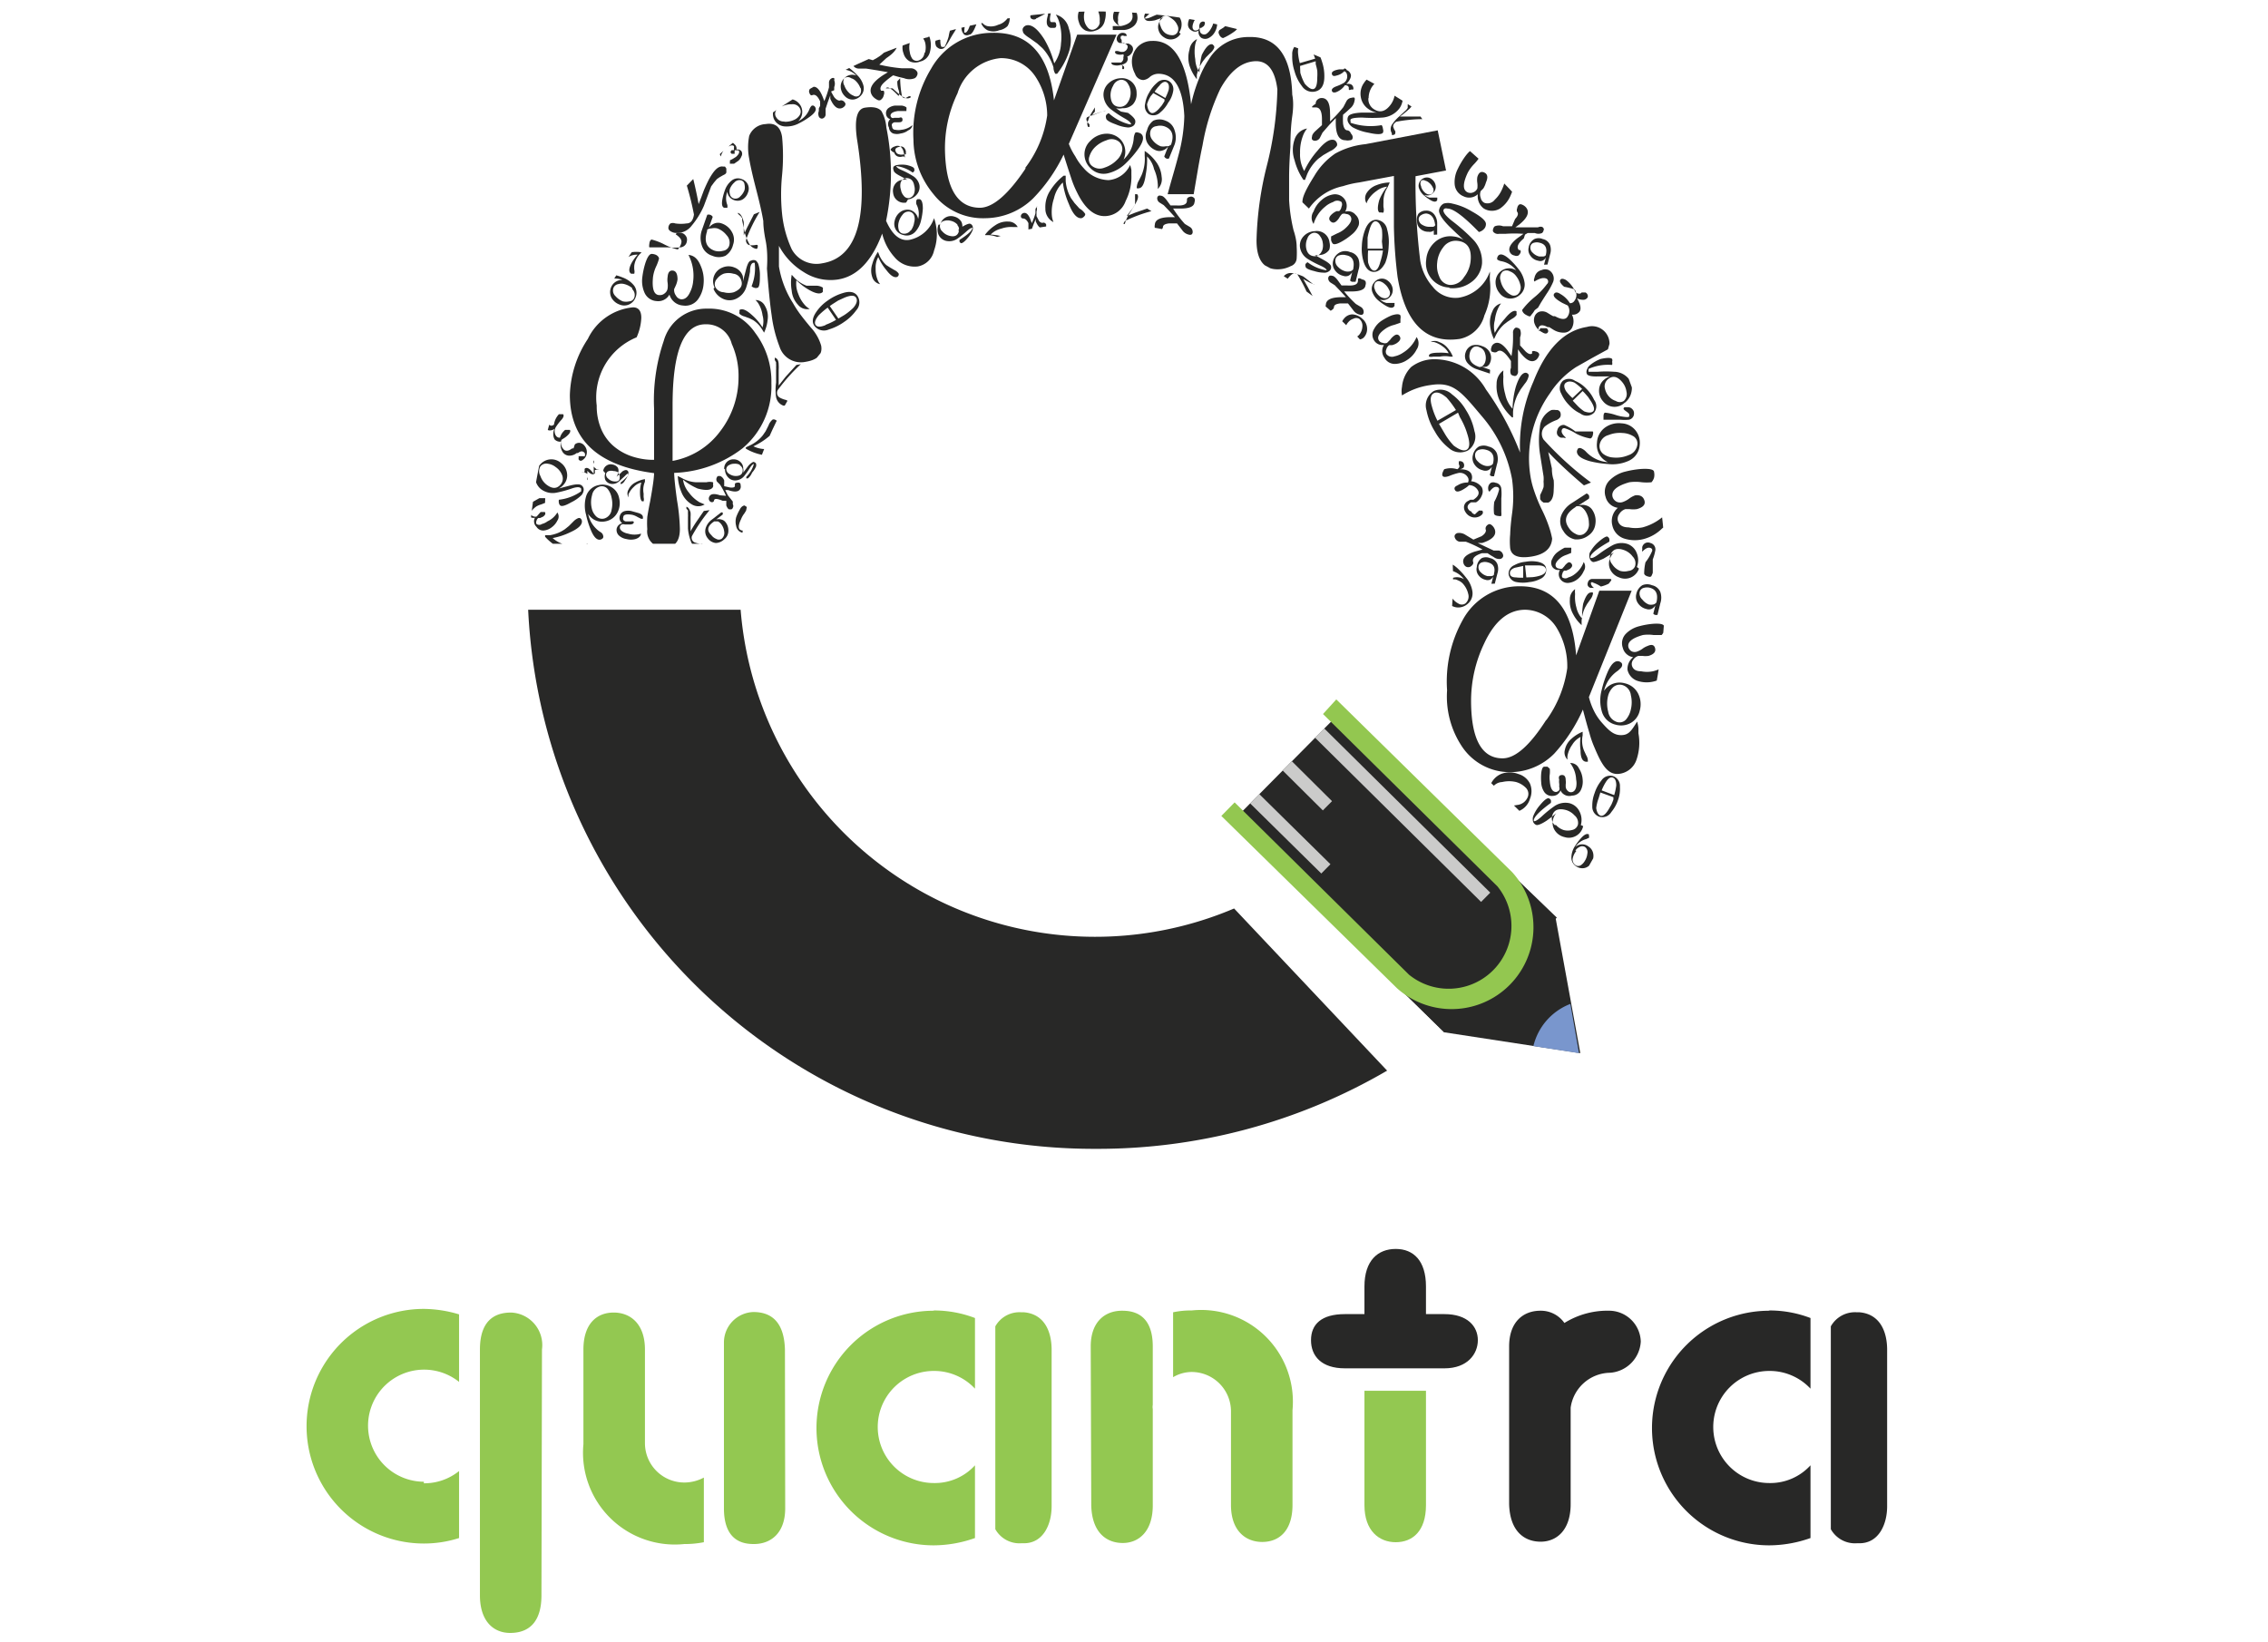 <svg id="Layer_1" data-name="Layer 1" xmlns="http://www.w3.org/2000/svg" xmlns:xlink="http://www.w3.org/1999/xlink" viewBox="0 0 87 63"><defs><style>.cls-1,.cls-5{fill:none;}.cls-2{fill:#282827;}.cls-3{fill:#7996cd;}.cls-4{fill:#93c750;}.cls-5{stroke:#cbcbca;stroke-miterlimit:10;stroke-width:0.5px;}.cls-6{fill:#93c851;}.cls-7{clip-path:url(#clip-path);}</style><clipPath id="clip-path"><path class="cls-1" d="M60.76,33.54l-6.1-6a13.48,13.48,0,0,0,1.08-5.25,13.69,13.69,0,0,0-27.31-1.43H20.28A21.83,21.83,0,1,1,60.76,33.54Z"/></clipPath></defs><title>87x63</title><path class="cls-2" d="M53.21,41.07a22,22,0,0,1-11.17,3A21.72,21.72,0,0,1,20.26,23.39h8.15A13.64,13.64,0,0,0,47.34,34.85Z"/><path class="cls-2" d="M59.67,35.2l-2.34-2.3A7.69,7.69,0,0,1,53,37.25l2.4,2.35,5.22.8Z"/><path class="cls-2" d="M57.33,32.9A7.69,7.69,0,0,1,53,37.25l2.4,2.35,4.32-4.4Z"/><path class="cls-3" d="M58.82,40.13l1.75.27-.33-1.89A2.31,2.31,0,0,0,58.82,40.13Z"/><path class="cls-2" d="M57.7,33.71a2.77,2.77,0,1,1-3.9,3.94l-6.37-6.3,3.9-3.94Z"/><path class="cls-4" d="M51.26,26.83,58,33.45a3.14,3.14,0,0,1-4.41,4.46L46.85,31.3l.51-.52,6.69,6.61A2.41,2.41,0,0,0,57.44,34l-6.69-6.61Z"/><line class="cls-5" x1="48.13" y1="30.64" x2="50.86" y2="33.33"/><line class="cls-5" x1="49.38" y1="29.38" x2="50.92" y2="30.91"/><line class="cls-5" x1="50.62" y1="28.12" x2="56.99" y2="34.42"/><path class="cls-6" d="M16.26,56.9a2.13,2.13,0,0,0,1.35-.47V59a4.41,4.41,0,0,1-1.35.21,4.48,4.48,0,0,1,0-9,4.81,4.81,0,0,1,1.35.21v2.59a2.15,2.15,0,1,0-1.35,3.83Zm4.51,4.3c0,.88-.36,1.44-1.2,1.44-.64,0-1.16-.45-1.16-1.44V58.67a0,0,0,0,0,0,0V51.77c0-1.28.75-1.42,1.2-1.42a1.25,1.25,0,0,1,1.18,1.42Z"/><path class="cls-6" d="M27,56.68v2.48a3.73,3.73,0,0,1-.75.07,3.52,3.52,0,0,1-3.87-3.83V51.77c0-1,.52-1.42,1.16-1.42s1.2.43,1.2,1.42v3.59a1.51,1.51,0,0,0,1.51,1.51A1.59,1.59,0,0,0,27,56.68Zm3.12,1.18c0,.94-.54,1.37-1.2,1.37-.36,0-1.15-.07-1.15-1.37V51.51a1.17,1.17,0,0,1,1.13-1.18c.69,0,1.18.38,1.21,1.44Z"/><path class="cls-6" d="M35.82,50.27a4.4,4.4,0,0,1,1.58.29v2.71a2.14,2.14,0,0,0-1.58-.68,2.15,2.15,0,0,0,0,4.3,2.08,2.08,0,0,0,1.58-.68V59a4.79,4.79,0,0,1-1.58.28,4.48,4.48,0,1,1,0-9Zm2.36,8.38V50.88a1.06,1.06,0,0,1,1-.54h.1c.8.07,1.06.76,1.06,1.44v6c0,.71-.33,1.42-1.06,1.42h-.1A1.06,1.06,0,0,1,38.18,58.66Z"/><path class="cls-6" d="M41.84,51.65c0-.94.54-1.37,1.2-1.37.36,0,1.18.07,1.18,1.37v2.24a.48.48,0,0,0,0,.16v3.7c0,1-.54,1.44-1.15,1.44s-1.18-.38-1.21-1.44ZM45,52.83V50.34a3.19,3.19,0,0,1,.71-.07,3.52,3.52,0,0,1,3.87,3.83v3.63c0,1-.52,1.42-1.16,1.42s-1.2-.43-1.2-1.42V54.14a1.51,1.51,0,0,0-1.51-1.51A1.41,1.41,0,0,0,45,52.83Z"/><path class="cls-2" d="M52.34,49.35c0-1,.52-1.44,1.2-1.44s1.16.45,1.16,1.44v1.06h.71c.88,0,1.28.47,1.28,1s-.4,1.08-1.28,1.08H51.59c-.9,0-1.3-.47-1.3-1.08s.4-1,1.3-1h.75Z"/><path class="cls-6" d="M52.34,57.74V53.35H54.7v4.39c0,1-.52,1.42-1.16,1.42S52.34,58.72,52.34,57.74Z"/><path class="cls-2" d="M57.89,51.65c0-.94.54-1.37,1.2-1.37a1.1,1.1,0,0,1,.92.47,3.13,3.13,0,0,1,1.75-.47,1.22,1.22,0,0,1,1.18,1.18,1.27,1.27,0,0,1-1.18,1.2A1.55,1.55,0,0,0,60.25,54v3.7c0,1-.54,1.44-1.15,1.44s-1.18-.38-1.21-1.44Z"/><path class="cls-2" d="M67.87,50.27a4.4,4.4,0,0,1,1.58.29v2.71a2.14,2.14,0,0,0-1.58-.68,2.15,2.15,0,0,0,0,4.3,2.08,2.08,0,0,0,1.58-.68V59a4.79,4.79,0,0,1-1.58.28,4.48,4.48,0,1,1,0-9Zm2.36,8.38V50.88a1.06,1.06,0,0,1,1-.54h.1c.8.07,1.06.76,1.06,1.44v6c0,.71-.33,1.42-1.06,1.42h-.1A1.06,1.06,0,0,1,70.23,58.66Z"/><g class="cls-7"><path class="cls-2" d="M43.35,6.33a1,1,0,0,1-.83.58,1.3,1.3,0,0,1-.95-.46A2.06,2.06,0,0,1,41.25,6,2.46,2.46,0,0,1,41,5.52l1.83-4.19-1.51,0-.89,2.52q-.28-2.65-2.38-2.59a2.68,2.68,0,0,0-2.33,1.37,4.75,4.75,0,0,0-.68,2.73,3.31,3.31,0,0,0,.77,2.09,2.41,2.41,0,0,0,2,.92,2.65,2.65,0,0,0,1.82-.76A6.28,6.28,0,0,0,40.8,5.93q.17.54.29.9a3.72,3.72,0,0,0,.23.56q.45.92,1.08.9a.86.86,0,0,0,.78-.58,2.06,2.06,0,0,0,.22-1c0-.07,0-.13,0-.19A1.12,1.12,0,0,0,43.35,6.33Zm-4,.12q-1,1.5-1.75,1.52-1.29,0-1.35-2.16a4.84,4.84,0,0,1,.48-2.23,1.92,1.92,0,0,1,1.65-1.35,1.57,1.57,0,0,1,1.34.71,2.71,2.71,0,0,1,.45,1.49A4.33,4.33,0,0,1,39.32,6.45Z"/><path class="cls-2" d="M62.8,27.68c-.23.37-.33.52-.62.52s-.48-.19-.76-.51a2.07,2.07,0,0,1-.29-.45,2.56,2.56,0,0,1-.18-.5l1.64-4.08-1.24,0-.89,2.48q-.2-2.65-2.15-2.65a2.46,2.46,0,0,0-2.21,1.31,4.85,4.85,0,0,0-.59,2.68,3.46,3.46,0,0,0,.56,2.14,2.2,2.2,0,0,0,1.83,1,2.38,2.38,0,0,0,1.72-.71,6.28,6.28,0,0,0,1.1-1.69q.14.54.25.9a3.88,3.88,0,0,0,.2.57c.26.62.48,1,.87,1a.8.8,0,0,0,.74-.56,2,2,0,0,0,.07-1c0-.07,0-.13,0-.19A1.19,1.19,0,0,0,62.8,27.68Zm-3.49-.06q-.94,1.47-1.67,1.47-1.2,0-1.21-2.19a5.09,5.09,0,0,1,.5-2.21q.6-1.3,1.58-1.3a1.44,1.44,0,0,1,1.23.74,2.84,2.84,0,0,1,.38,1.5A4.48,4.48,0,0,1,59.32,27.62Z"/><path class="cls-2" d="M49.5,5.64q0-.69.07-1.18t0-.83q-.06-2.26-1.68-2.21a1.77,1.77,0,0,0-1.52.86A3.66,3.66,0,0,0,46,3a6,6,0,0,0-.31,1q-.25-2.47-1.49-2.43a.76.76,0,0,0-.58.25.83.83,0,0,0-.2.59,1,1,0,0,0,.12.42.34.34,0,0,0,.32.24.44.44,0,0,0,.25-.12.52.52,0,0,1,.32-.12q.92,0,1,1.62a6.23,6.23,0,0,1-.22,1.49q-.1.38-.21.76t-.21.75l1,0q.08-.47.16-.94t.18-.94a8.32,8.32,0,0,1,.68-2.16q.55-1,1.3-1.06T49,3.43a12.9,12.9,0,0,1-.4,2.91,12.88,12.88,0,0,0-.4,2.88q0,1.14.85,1.11a1.09,1.09,0,0,0,.46-.12.33.33,0,0,0,.23-.3,3.45,3.45,0,0,0,0-.44q0-.28-.12-.64a6.45,6.45,0,0,1-.17-1.15q0-.34,0-.85T49.5,5.64Z"/><path class="cls-2" d="M51.22,5.89a2.69,2.69,0,0,0-.81.87c-.47.75-.44.89-.45,1l.25.24a2.13,2.13,0,0,1,1.31-.86A3.56,3.56,0,0,1,52.13,7l1.34-.25q0,.16,0,.64t0,1.31a18,18,0,0,0,.14,1.92Q54.05,13.29,56,13a1.23,1.23,0,0,0,.94-.9,2.56,2.56,0,0,0,.21-1.36l0-.18a.47.47,0,0,0,0-.14,1.52,1.52,0,0,1-1.19,1,1.1,1.1,0,0,1-1-.42,2,2,0,0,1-.48-1,24.14,24.14,0,0,1-.18-3.24l1.17-.22L55.15,5l-2.77.53A3,3,0,0,0,51.22,5.89Z"/><path class="cls-2" d="M54.88,14.77c.89-.14,1.18.27,2,1.24A5.1,5.1,0,0,1,58,18.37a4.78,4.78,0,0,1,0,1.35q-.06.45-.07.78a2.8,2.8,0,0,0,0,.53q.07.44.82.32t.79-.69a3.37,3.37,0,0,0-.13-.48,5.23,5.23,0,0,0-.29-.68,6.26,6.26,0,0,1-.27-.67,3.43,3.43,0,0,1-.13-.49,4.29,4.29,0,0,1,.74-3.26,3.39,3.39,0,0,1,1-1l.6-.34.62-.34.06-.21a.67.67,0,0,0-.86-.65q-1.32.21-2.06,2.1a6.06,6.06,0,0,0-.51,2.72A10.85,10.85,0,0,0,57,14.94a2.28,2.28,0,0,0-2-1.16,1.46,1.46,0,0,0-.87.3,1.24,1.24,0,0,0-.35.76.87.87,0,0,0,0,.33A2.71,2.71,0,0,1,54.88,14.77Z"/><path class="cls-2" d="M38.55,9.1q.4.14.38.33a.13.13,0,0,1,0,.07.09.09,0,0,1-.07,0,.42.42,0,0,1-.18-.12l-.15-.13-.13-.09a1.09,1.09,0,0,0-.46-.14h-.15V9a1.52,1.52,0,0,1,.39-.36.79.79,0,0,1,.5-.14.4.4,0,0,1,.36.21l-.17,0a1.13,1.13,0,0,0-.46.06A.83.83,0,0,0,38,9,2.06,2.06,0,0,1,38.55,9.1Z"/><path class="cls-2" d="M58.14,14.86q.18-.58.4-.56a.15.15,0,0,1,.09.06.13.13,0,0,1,0,.1.65.65,0,0,1-.14.26l-.16.22-.11.19a1.84,1.84,0,0,0-.18.67q0,.11,0,.21H58a2,2,0,0,1-.43-.56,1.29,1.29,0,0,1-.16-.72.62.62,0,0,1,.26-.52,1.11,1.11,0,0,0,0,.24,1.91,1.91,0,0,0,.07.67,1.2,1.2,0,0,0,.28.56A3.56,3.56,0,0,1,58.14,14.86Z"/><path class="cls-2" d="M60.73,23.16q.14-.44.3-.43a.11.11,0,0,1,.07,0,.1.1,0,0,1,0,.07A.5.5,0,0,1,61,23l-.12.17-.08.14a1.41,1.41,0,0,0-.13.51q0,.08,0,.16h0a1.53,1.53,0,0,1-.33-.43,1,1,0,0,1-.12-.55.47.47,0,0,1,.2-.4.85.85,0,0,0,0,.19,1.46,1.46,0,0,0,.05.51.92.92,0,0,0,.22.43A2.72,2.72,0,0,1,60.73,23.16Z"/><path class="cls-2" d="M55.19,13.53q-.33,0-.37.09a.08.08,0,0,0,0,.06.07.07,0,0,0,0,0,.36.36,0,0,0,.16,0l.14,0,.12,0a1,1,0,0,1,.38,0l.11,0v0a1.1,1.1,0,0,0-.2-.33.71.71,0,0,0-.33-.23.34.34,0,0,0-.32,0l.13,0a1,1,0,0,1,.33.17.66.66,0,0,1,.23.26A2,2,0,0,0,55.19,13.53Z"/><path class="cls-2" d="M57.73,12.22q.29-.36.44-.28a.11.11,0,0,1,0,.07.1.1,0,0,1,0,.08.5.5,0,0,1-.17.14l-.17.11-.13.1a1.41,1.41,0,0,0-.32.42l-.07.15,0,0a1.53,1.53,0,0,1-.15-.52,1,1,0,0,1,.09-.55.47.47,0,0,1,.33-.3.85.85,0,0,0-.1.16,1.46,1.46,0,0,0-.14.49.92.92,0,0,0,0,.48A2.72,2.72,0,0,1,57.73,12.22Z"/><path class="cls-2" d="M50.54,5.78q.41-.51.66-.4a.2.2,0,0,1,.08.1.14.14,0,0,1,0,.12.64.64,0,0,1-.26.2l-.26.15-.19.14a1.67,1.67,0,0,0-.43.6l-.08.21-.06,0a2.35,2.35,0,0,1-.34-.75,1.22,1.22,0,0,1,0-.8.61.61,0,0,1,.48-.42,1,1,0,0,0-.14.23,1.74,1.74,0,0,0-.13.71,1.28,1.28,0,0,0,.16.69A3.18,3.18,0,0,1,50.54,5.78Z"/><path class="cls-2" d="M41,7.82q.22.57.48.55a.19.19,0,0,0,.1-.06.13.13,0,0,0,.05-.1A.6.6,0,0,0,41.41,8l-.19-.21-.13-.18a1.57,1.57,0,0,1-.21-.66q0-.11,0-.21H40.8a2.2,2.2,0,0,0-.52.58A1.14,1.14,0,0,0,40.1,8a.57.57,0,0,0,.31.52.93.93,0,0,1-.06-.24,1.63,1.63,0,0,1,.08-.67A1.2,1.2,0,0,1,40.77,7,3,3,0,0,0,41,7.82Z"/><path class="cls-2" d="M29.51,16.73q.4-.36.3-.57a.17.17,0,0,0-.08-.06.11.11,0,0,0-.1,0,.53.53,0,0,0-.15.22l-.11.22-.11.16a1.39,1.39,0,0,1-.48.38l-.17.08,0,.05a1.94,1.94,0,0,0,.64.24,1,1,0,0,0,.66-.07.51.51,0,0,0,.33-.42.82.82,0,0,1-.18.12,1.44,1.44,0,0,1-.58.14,1.06,1.06,0,0,1-.58-.1A2.63,2.63,0,0,0,29.51,16.73Z"/><path class="cls-2" d="M24.55,18.87q0,.31.08.36h.06l0,0a.3.3,0,0,0,0-.15,1.36,1.36,0,0,1,0-.14.78.78,0,0,1,.05-.46l0-.1h0a1.11,1.11,0,0,0-.37.13.58.58,0,0,0-.26.27.29.29,0,0,0,0,.3.47.47,0,0,1,0-.12.82.82,0,0,1,.2-.28.6.6,0,0,1,.29-.17A1.5,1.5,0,0,0,24.55,18.87Z"/><path class="cls-2" d="M21.87,20.42q.49-.22.45-.45a.17.17,0,0,0-.06-.09.11.11,0,0,0-.09,0A.53.53,0,0,0,22,20l-.18.18-.15.12a1.39,1.39,0,0,1-.57.23l-.19,0v.06a1.94,1.94,0,0,0,.54.42,1,1,0,0,0,.65.13.51.51,0,0,0,.44-.3.82.82,0,0,1-.21.06,1.44,1.44,0,0,1-.6,0,1.06,1.06,0,0,1-.53-.26A2.63,2.63,0,0,0,21.87,20.42Z"/><path class="cls-2" d="M26.76,18.74q.49.13.59-.06a.15.15,0,0,0,0-.1.11.11,0,0,0,0-.08.5.5,0,0,0-.25,0l-.23,0h-.18a1.29,1.29,0,0,1-.55-.17L26,18.26l0,0a1.81,1.81,0,0,0,.14.62.94.94,0,0,0,.4.47.47.47,0,0,0,.49,0l-.19-.08a1.34,1.34,0,0,1-.41-.37,1,1,0,0,1-.23-.5A2.45,2.45,0,0,0,26.76,18.74Z"/><path class="cls-2" d="M43.95,6.7q-.07.51-.26.52a.12.12,0,0,1-.08,0,.11.11,0,0,1,0-.07.55.55,0,0,1,.08-.23l.1-.2a1.44,1.44,0,0,0,.06-.17,1.56,1.56,0,0,0,.06-.58q0-.09,0-.18h0a1.69,1.69,0,0,1,.43.41,1.09,1.09,0,0,1,.22.58.52.52,0,0,1-.15.47.94.94,0,0,0,0-.21,1.62,1.62,0,0,0-.14-.55A1,1,0,0,0,44,6,3,3,0,0,1,43.95,6.7Z"/><path class="cls-2" d="M46.1,2.11q.23-.46.41-.41s0,0,.06.06a.11.11,0,0,1,0,.09.55.55,0,0,1-.15.19l-.16.16-.11.14a1.56,1.56,0,0,0-.24.53l0,.17h0a1.69,1.69,0,0,1-.28-.52,1.09,1.09,0,0,1,0-.62.52.52,0,0,1,.29-.4.94.94,0,0,0-.07.2,1.62,1.62,0,0,0,0,.57,1,1,0,0,0,.16.51A3,3,0,0,1,46.1,2.11Z"/><path class="cls-2" d="M34,10.36q.25.33.42.26a.13.13,0,0,0,.05-.06.09.09,0,0,0,0-.07.41.41,0,0,0-.16-.13l-.17-.1L34,10.17a1.06,1.06,0,0,1-.27-.38l-.05-.13,0,0a1.48,1.48,0,0,0-.22.47.77.77,0,0,0,0,.5.39.39,0,0,0,.3.27.63.63,0,0,1-.09-.15,1.1,1.1,0,0,1-.08-.45.81.81,0,0,1,.1-.44A2,2,0,0,0,34,10.36Z"/><path class="cls-2" d="M28.84,12.08q-.32-.29-.47-.19a.13.13,0,0,0,0,.07.09.09,0,0,0,0,.08.42.42,0,0,0,.19.1l.19.07.14.07a1.1,1.1,0,0,1,.34.35l.08.13,0,0a1.55,1.55,0,0,0,.14-.52.8.8,0,0,0-.11-.51.4.4,0,0,0-.36-.22.65.65,0,0,1,.11.13,1.15,1.15,0,0,1,.16.45.84.84,0,0,1,0,.47A2.09,2.09,0,0,0,28.84,12.08Z"/><path class="cls-2" d="M31,11.1q.42.25.56.1a.15.15,0,0,0,0-.09.1.1,0,0,0,0-.08.48.48,0,0,0-.23-.07l-.22,0-.17,0a1.24,1.24,0,0,1-.46-.3l-.11-.12,0,0a1.74,1.74,0,0,0,0,.61.9.9,0,0,0,.24.54.45.45,0,0,0,.45.16.73.73,0,0,1-.16-.12,1.29,1.29,0,0,1-.28-.46,1,1,0,0,1-.07-.52A2.35,2.35,0,0,0,31,11.1Z"/><path class="cls-2" d="M24.21,10.12q-.14.29,0,.38l.06,0,.06,0a.32.32,0,0,0,0-.16,1.41,1.41,0,0,1,0-.15.81.81,0,0,1,.2-.43l.08-.08,0,0a1.16,1.16,0,0,0-.41,0,.6.6,0,0,0-.35.19.3.3,0,0,0-.09.3.49.49,0,0,1,.07-.11.86.86,0,0,1,.29-.21.63.63,0,0,1,.34-.08A1.57,1.57,0,0,0,24.21,10.12Z"/><path class="cls-2" d="M40.06,1.51q-.4-.63-.71-.53a.23.23,0,0,0-.11.1.16.16,0,0,0,0,.13q0,.09.27.26l.28.2.2.18a1.91,1.91,0,0,1,.42.73q0,.13.07.25l.07,0A2.68,2.68,0,0,0,41,2a1.39,1.39,0,0,0,0-.91.7.7,0,0,0-.5-.53,1.13,1.13,0,0,1,.13.28,2,2,0,0,1,.07.82,1.46,1.46,0,0,1-.26.77A3.63,3.63,0,0,0,40.06,1.51Z"/><path class="cls-2" d="M52.91,7.67q-.11.39,0,.48H53a.08.08,0,0,0,.07,0,.4.4,0,0,0,0-.2,1.77,1.77,0,0,1,0-.19,1,1,0,0,1,.16-.58L53.31,7l0,0a1.45,1.45,0,0,0-.5.1.75.75,0,0,0-.39.31.38.38,0,0,0,0,.39.61.61,0,0,1,.07-.15,1.08,1.08,0,0,1,.31-.32.79.79,0,0,1,.41-.17A2,2,0,0,0,52.91,7.67Z"/><path class="cls-2" d="M60.63,28.79q0,.4.2.43l.08,0s0,0,0-.05a.4.4,0,0,0-.06-.19l-.08-.17a1,1,0,0,1-.06-.6l0-.14h0a1.45,1.45,0,0,0-.43.27.75.75,0,0,0-.25.42.38.38,0,0,0,.1.38.61.61,0,0,1,0-.16,1.08,1.08,0,0,1,.18-.41.79.79,0,0,1,.32-.3A2,2,0,0,0,60.63,28.79Z"/><path class="cls-2" d="M61.15,15.83a.4.4,0,0,0,0-.49,1.45,1.45,0,0,0-.31-.44,1.24,1.24,0,0,0-.42-.29.4.4,0,0,0-.47,0,.4.4,0,0,0-.06.49,1.48,1.48,0,0,0,.31.45,1.33,1.33,0,0,0,.42.31A.4.4,0,0,0,61.15,15.83ZM60.07,15q-.13-.23,0-.32t.33,0a2.25,2.25,0,0,1,.29.24l-.37.35A1.79,1.79,0,0,1,60.07,15Zm.26.37.38-.37.07.07.14.16.12.18q.17.28.07.37t-.34,0a1.6,1.6,0,0,1-.29-.25Z"/><path class="cls-2" d="M59.31,21.84q0-.22-.32-.29a1.28,1.28,0,0,0-.47,0,1.09,1.09,0,0,0-.43.13.35.35,0,0,0-.22.34.36.36,0,0,0,.31.31,1.3,1.3,0,0,0,.48,0,1.17,1.17,0,0,0,.44-.13A.36.36,0,0,0,59.31,21.84Zm-1.15.31q-.23,0-.24-.15t.19-.22l.32-.07,0,.45A1.57,1.57,0,0,1,58.16,22.15Zm.39,0-.05-.46H59q.28,0,.3.15t-.19.23a1.41,1.41,0,0,1-.33.07Z"/><path class="cls-2" d="M61.35,31.33a.4.4,0,0,0,.46-.18,1.45,1.45,0,0,0,.26-.47,1.24,1.24,0,0,0,.07-.5.4.4,0,0,0-.24-.4.4.4,0,0,0-.47.16,1.48,1.48,0,0,0-.26.48,1.33,1.33,0,0,0-.09.51A.4.4,0,0,0,61.35,31.33ZM61.6,30q.14-.22.27-.17t.13.3a2.25,2.25,0,0,1-.08.37l-.48-.18A1.79,1.79,0,0,1,61.6,30Zm-.21.4.5.18,0,.09a2,2,0,0,1-.08.2l-.11.19q-.17.27-.3.23T61.23,31a1.6,1.6,0,0,1,.09-.37Z"/><path class="cls-2" d="M56.31,17.28a.64.64,0,0,0,.25-.74,2.32,2.32,0,0,0-.32-.8,2,2,0,0,0-.54-.61A.64.64,0,0,0,55,15a.65.65,0,0,0-.28.74,2.37,2.37,0,0,0,.32.81,2.13,2.13,0,0,0,.54.64A.65.65,0,0,0,56.31,17.28ZM54.93,15.6q-.12-.4.06-.51t.5.16a3.61,3.61,0,0,1,.36.48l-.71.41A2.87,2.87,0,0,1,54.93,15.6Zm.27.66.73-.43L56,16a3.19,3.19,0,0,1,.16.31,2.56,2.56,0,0,1,.12.32q.16.49,0,.61t-.52-.15a2.57,2.57,0,0,1-.36-.49Z"/><path class="cls-2" d="M50.49,3.5q.29-.09.31-.5a1.74,1.74,0,0,0-.09-.64,1.48,1.48,0,0,0-.29-.54.48.48,0,0,0-.52-.21.48.48,0,0,0-.33.49,1.77,1.77,0,0,0,.09.64,1.59,1.59,0,0,0,.28.56A.48.48,0,0,0,50.49,3.5ZM49.79,2q0-.31.14-.36t.34.2a2.7,2.7,0,0,1,.18.41l-.59.17A2.14,2.14,0,0,1,49.79,2Zm.08.53.6-.18,0,.11a2.39,2.39,0,0,1,.06.25,1.91,1.91,0,0,1,0,.26q0,.39-.13.44t-.35-.2a1.92,1.92,0,0,1-.17-.42Z"/><path class="cls-2" d="M44.07,4.38a.37.37,0,0,0,.44-.07,1.22,1.22,0,0,0,.3-.37A1,1,0,0,0,45,3.51a.37.37,0,0,0-.16-.4.38.38,0,0,0-.45.06,1.24,1.24,0,0,0-.3.37,1.11,1.11,0,0,0-.16.43A.38.38,0,0,0,44.07,4.38Zm.42-1.12q.16-.17.27-.1t.07.29a1.88,1.88,0,0,1-.13.31l-.41-.24A1.5,1.5,0,0,1,44.5,3.26Zm-.25.31.43.24,0,.07-.1.16-.12.14q-.2.21-.31.14T44,4a1.34,1.34,0,0,1,.14-.31Z"/><path class="cls-2" d="M32.89,11.35q-.16-.23-.55-.11a1.94,1.94,0,0,0-.59.29,1.65,1.65,0,0,0-.44.44q-.22.32-.07.53a.46.46,0,0,0,.55.14,2,2,0,0,0,.59-.29,1.77,1.77,0,0,0,.46-.44A.45.45,0,0,0,32.89,11.35Zm-1.22,1.12q-.29.12-.38,0t.11-.37a3,3,0,0,1,.35-.3l.32.47A2.4,2.4,0,0,1,31.67,12.46Zm.49-.25-.33-.48.1-.07.22-.14.24-.11q.36-.15.45,0t-.1.38a2.15,2.15,0,0,1-.36.29Z"/><path class="cls-2" d="M52.8,8.43q-.28,0-.43.37a1.94,1.94,0,0,0-.13.64,1.65,1.65,0,0,0,.07.61q.12.37.38.38t.45-.35a2,2,0,0,0,.13-.65,1.77,1.77,0,0,0-.06-.63A.45.45,0,0,0,52.8,8.43Zm.14,1.65q-.09.31-.23.3t-.23-.31a3,3,0,0,1,0-.46l.57,0A2.4,2.4,0,0,1,52.94,10.07Zm.1-.54-.58,0V9.38q0-.13,0-.26a2.14,2.14,0,0,1,.06-.26q.1-.38.25-.37t.24.31a2.15,2.15,0,0,1,0,.46Z"/><path class="cls-2" d="M56.58,19.73l.07-.07.08-.07a.09.09,0,0,1,.07,0,.11.11,0,0,1,.06,0q.07.1-.06.19a.4.4,0,0,1-.32.06.42.42,0,0,1-.26-.19.33.33,0,0,1-.06-.23.28.28,0,0,1,.13-.19l.11-.06.07,0,.05,0q.29-.19.16-.38a.39.39,0,0,0-.33-.18.7.7,0,0,1-.15.12q-.3.2-.38.08t.09-.19a.69.69,0,0,1,.4-.11.2.2,0,0,0,0-.19.35.35,0,0,0-.35-.18,2.23,2.23,0,0,0-.37.12q-.2.07-.25,0T55.4,18a.82.82,0,0,1,.5,0q.13-.08.06-.19l0,0,0,0s0-.08,0-.11a.12.12,0,0,1,.1,0,.13.13,0,0,1,.08.06.18.18,0,0,1,0,.18A.32.32,0,0,1,56,18l0,0q.33,0,.43.16a.31.31,0,0,1,0,.3.58.58,0,0,1,.41.23.36.36,0,0,1,0,.32.51.51,0,0,1-.22.26l0,0-.07,0-.07,0-.05,0q-.2.13-.1.27a.18.18,0,0,0,.11.08A.17.17,0,0,0,56.58,19.73Z"/><path class="cls-2" d="M51,1.74h.18a.08.08,0,0,0,.05,0,.09.09,0,0,0,0-.07q0-.11-.15-.08a.35.35,0,0,0-.24.15.37.37,0,0,0-.06.28.28.28,0,0,0,.1.18.24.24,0,0,0,.2,0l.11,0h.12q.29-.05.33.15a.33.33,0,0,1-.1.31h-.16q-.31.05-.29.17t.17.07a.6.6,0,0,0,.31-.17.17.17,0,0,1,.1.13.3.3,0,0,1-.12.32,1.94,1.94,0,0,1-.31.14q-.17.07-.15.16t.15.06a.71.71,0,0,0,.35-.27q.13,0,.15.09v.07s0,.05.1,0a.1.1,0,0,0,.07,0,.12.12,0,0,0,0-.08.16.16,0,0,0-.1-.12.27.27,0,0,0-.17,0h0q.2-.21.18-.36a.27.27,0,0,0-.18-.19.51.51,0,0,0,.13-.39A.31.31,0,0,0,51.59,2a.44.44,0,0,0-.29,0h0L51.2,2l-.07,0h-.05q-.2,0-.23-.11a.16.16,0,0,1,0-.12A.15.15,0,0,1,51,1.74Z"/><path class="cls-2" d="M43.12,1.38l.05,0,.05,0h0l0,0s0-.08-.06-.1a.23.23,0,0,0-.19,0,.25.25,0,0,0-.12.14.19.19,0,0,0,0,.14.16.16,0,0,0,.1.09l.07,0h.08q.19.06.15.19a.22.22,0,0,1-.16.15l-.1,0q-.2-.07-.22,0s0,.07.08.09a.4.4,0,0,0,.24,0,.11.11,0,0,1,0,.11A.2.2,0,0,1,43,2.4l-.23,0q-.12,0-.14,0s0,.07.07.09a.48.48,0,0,0,.29,0q.08,0,.06.1v0s0,0,0,.06h.06a.08.08,0,0,0,0,0,.11.11,0,0,0,0-.1.18.18,0,0,0-.09-.06h0q.19-.06.22-.15a.18.18,0,0,0,0-.17.34.34,0,0,0,.2-.19.21.21,0,0,0,0-.19.3.3,0,0,0-.16-.12h-.15q-.13,0-.1-.14A.11.11,0,0,1,43,1.39.1.1,0,0,1,43.12,1.38Z"/><path class="cls-2" d="M59.08,12.59l.12,0,.12,0a.12.12,0,0,1,.06.07.1.1,0,0,1,0,.08q-.06.11-.23,0a.56.56,0,0,1-.27-.29.4.4,0,0,1,0-.34.3.3,0,0,1,.2-.16.39.39,0,0,1,.28.05l.13.08.09.05.07,0q.38.21.49,0a.38.38,0,0,0,0-.41l-.21-.1q-.39-.22-.32-.34t.25,0a1,1,0,0,1,.36.35.19.19,0,0,0,.18-.1.36.36,0,0,0,0-.43A3.27,3.27,0,0,0,60,11q-.2-.17-.15-.26t.22,0a1.12,1.12,0,0,1,.37.48q.17.09.23,0l0,0,0,0s.07,0,.15,0a.16.16,0,0,1,.08.09.13.13,0,0,1,0,.1.19.19,0,0,1-.18.09.46.46,0,0,1-.23-.06l0,0q.2.34.11.5a.32.32,0,0,1-.3.13.57.57,0,0,1,0,.51.35.35,0,0,1-.3.18.73.73,0,0,1-.41-.11l0,0-.08-.05-.08-.05-.06,0q-.26-.14-.34,0a.17.17,0,0,0,0,.15A.23.23,0,0,0,59.08,12.59Z"/><path class="cls-2" d="M22.36,17.5l-.08,0-.08,0a.08.08,0,0,0,0,.06.09.09,0,0,0,0,.07q.07.09.17,0a.35.35,0,0,0,.14-.25.37.37,0,0,0-.08-.27.29.29,0,0,0-.18-.12.24.24,0,0,0-.2.06L22,17.2l-.05,0,0,0q-.24.18-.36,0a.34.34,0,0,1-.05-.33l.14-.09q.25-.19.18-.29s-.1,0-.18,0a.6.6,0,0,0-.2.3.17.17,0,0,1-.15-.07.31.31,0,0,1,0-.35,2,2,0,0,1,.21-.27q.12-.14.06-.21s-.09,0-.16,0a.72.72,0,0,0-.19.4q-.11.08-.18,0l0,0,0,0s-.06,0-.11,0a.1.1,0,0,0,0,.08.12.12,0,0,0,0,.08.16.16,0,0,0,.15.06.28.28,0,0,0,.16-.06l0,0a.45.45,0,0,0,0,.4.28.28,0,0,0,.25.09.51.51,0,0,0,.07.41.31.31,0,0,0,.25.13.45.45,0,0,0,.28-.1l0,0,0,0,.05,0,0,0q.16-.13.26,0a.16.16,0,0,1,0,.12A.15.15,0,0,1,22.36,17.5Z"/><path class="cls-2" d="M61.57,15.83s-.06,0-.06.15,0,.11,0,.12h.64a1.73,1.73,0,0,0,.34,0,.24.24,0,0,0,.19-.25.21.21,0,0,0-.07-.16.22.22,0,0,0-.16-.07l-.11,0s-.06,0-.06.06.22.15.22.23,0,.09-.1.09a1.77,1.77,0,0,1-.45-.09A1.82,1.82,0,0,0,61.57,15.83Z"/><path class="cls-2" d="M58.39,11.89s0,.11.15.19.16.07.2,0a1,1,0,0,0,.13-.18L59,11.8l.11-.19.12-.19.09-.14a2.67,2.67,0,0,0,.26-.47.37.37,0,0,0-.17-.45.33.33,0,0,0-.27,0,.34.34,0,0,0-.22.15.42.42,0,0,0-.06.16.13.13,0,0,0,0,.13q.32-.2.48-.1a.13.13,0,0,1,0,.2,2.73,2.73,0,0,1-.49.51A2.81,2.81,0,0,0,58.39,11.89Z"/><path class="cls-2" d="M61,16.82s.07,0,.1-.13,0-.12,0-.14l-.15,0-.11,0-.15,0-.15,0-.11,0A1.83,1.83,0,0,0,60,16.3a.25.25,0,0,0-.26.2.23.23,0,0,0,0,.18.24.24,0,0,0,.14.11h.11a.09.09,0,0,0,.08,0q-.2-.17-.16-.29a.09.09,0,0,1,.12-.07,1.87,1.87,0,0,1,.44.21A1.93,1.93,0,0,0,61,16.82Z"/><path class="cls-2" d="M61.71,22.39s0,0,.07-.09,0-.08,0-.09l-.1,0-.07,0-.1,0-.1,0-.08,0-.24,0a.17.17,0,0,0-.18.14.15.15,0,0,0,0,.12.16.16,0,0,0,.1.08h.08a.06.06,0,0,0,.05,0q-.13-.11-.11-.2a.06.06,0,0,1,.08,0,1.28,1.28,0,0,1,.3.15A1.31,1.31,0,0,0,61.71,22.39Z"/><path class="cls-2" d="M57.31,19.7s0,.07.14.09.12,0,.14,0a.69.69,0,0,0,0-.15l0-.11,0-.15,0-.15,0-.11a1.83,1.83,0,0,0,0-.36.25.25,0,0,0-.22-.24.23.23,0,0,0-.18,0,.24.24,0,0,0-.1.15.29.29,0,0,0,0,.11.09.09,0,0,0,.05.08q.15-.21.28-.18a.09.09,0,0,1,.08.12,1.87,1.87,0,0,1-.18.45A1.93,1.93,0,0,0,57.31,19.7Z"/><path class="cls-2" d="M63.07,22s0,.07.13.11.12,0,.14,0a.69.69,0,0,0,.06-.14l0-.1,0-.15,0-.15,0-.11a1.85,1.85,0,0,0,.1-.36.25.25,0,0,0-.19-.27.23.23,0,0,0-.19,0,.24.24,0,0,0-.12.14.29.29,0,0,0,0,.11.09.09,0,0,0,0,.08q.18-.19.31-.14a.09.09,0,0,1,.06.13,1.89,1.89,0,0,1-.25.42A2,2,0,0,0,63.07,22Z"/><path class="cls-2" d="M46.92,1.46s-.09,0-.15-.13,0-.13,0-.17l.16-.1L47,1,47.2.92l.17-.08.12-.06A2.24,2.24,0,0,1,47.9.59a.31.31,0,0,1,.36.17.28.28,0,0,1,0,.23.29.29,0,0,1-.14.17L48,1.2a.11.11,0,0,1-.11,0q.19-.25.12-.39a.11.11,0,0,0-.16,0,2.28,2.28,0,0,0-.46.37A2.35,2.35,0,0,1,46.92,1.46Z"/><path class="cls-2" d="M25,9.19s-.07,0-.09.15,0,.13,0,.15l.17,0,.12,0,.17,0,.17,0,.13,0a2.16,2.16,0,0,0,.41,0,.27.27,0,0,0,.27-.25.24.24,0,0,0-.05-.2.27.27,0,0,0-.17-.11H26a.1.1,0,0,0-.08.06q.24.16.22.3T26,9.57a2.2,2.2,0,0,1-.51-.19A2.26,2.26,0,0,0,25,9.19Z"/><path class="cls-2" d="M36.52.95s.06,0,.13,0,.07.06.06.09l-.06.12-.05.08-.07.11-.07.12-.05.09a1.86,1.86,0,0,1-.18.27.2.2,0,0,1-.26,0,.16.16,0,0,1-.08-.12.22.22,0,0,1,0-.15L36,1.53a.08.08,0,0,1,.07,0q0,.22.05.27s.08,0,.11,0a1.88,1.88,0,0,0,.16-.4A1.93,1.93,0,0,1,36.52.95Z"/><path class="cls-2" d="M55.6,11.05a1.18,1.18,0,0,0,.83-.22,1,1,0,0,0,.42-.72,1.23,1.23,0,0,0-.34-.92,7.25,7.25,0,0,0-.75-.67q-.41-.31-.39-.46A.1.1,0,0,1,55.42,8a.17.17,0,0,1,.1,0q.34,0,1.21.9a.39.39,0,0,0,.18-.1A.27.27,0,0,0,57,8.59q0-.18-.54-.48a2.41,2.41,0,0,0-.75-.3.6.6,0,0,0-.33,0,.34.34,0,0,0-.18.27q0,.2.38.59l.28.27.28.26a.93.93,0,0,0-.39-.13.88.88,0,0,0-.71.22,1,1,0,0,0-.33.67.93.93,0,0,0,.88,1.07Zm-.24-1.56a.58.58,0,0,1,.55-.25q.58.06.5.79a1.18,1.18,0,0,1-.25.6.61.61,0,0,1-.55.3.48.48,0,0,1-.4-.32,1,1,0,0,1-.08-.53A1.09,1.09,0,0,1,55.36,9.49Z"/><path class="cls-2" d="M45.23,1.25a.56.56,0,0,0,.09-.4A.46.46,0,0,0,45.1.53a.58.58,0,0,0-.46-.06,3.42,3.42,0,0,0-.45.17q-.22.1-.28.06a0,0,0,0,1,0,0,.08.08,0,0,1,0,0A1.43,1.43,0,0,1,44.55.3a.18.18,0,0,0,0-.1.13.13,0,0,0,0-.07s-.16,0-.32.12a1.14,1.14,0,0,0-.29.25.28.28,0,0,0-.05.15.16.16,0,0,0,.08.13q.08.05.33,0l.17-.06.17-.06a.44.44,0,0,0-.14.14.41.41,0,0,0-.06.35.46.46,0,0,0,.21.28.44.44,0,0,0,.64-.14ZM44.52,1a.28.28,0,0,1,0-.28q.15-.23.44,0a.56.56,0,0,1,.2.24.29.29,0,0,1,0,.29.23.23,0,0,1-.22.1.47.47,0,0,1-.24-.08A.51.51,0,0,1,44.52,1Z"/><path class="cls-2" d="M36,8.62a.53.53,0,0,0,0,.38.43.43,0,0,0,.29.24.55.55,0,0,0,.43-.08,3.23,3.23,0,0,0,.35-.28q.17-.15.23-.14a0,0,0,0,1,0,0,.08.08,0,0,1,0,0q0,.15-.49.46a.17.17,0,0,0,0,.08.12.12,0,0,0,.06.05q.08,0,.25-.2a1.07,1.07,0,0,0,.19-.3.27.27,0,0,0,0-.15.15.15,0,0,0-.11-.1q-.09,0-.29.12l-.14.1L36.79,9a.42.42,0,0,0,.09-.16.39.39,0,0,0,0-.33.44.44,0,0,0-.27-.2.42.42,0,0,0-.54.3Zm.71,0a.26.26,0,0,1,.07.26q-.07.25-.38.16a.53.53,0,0,1-.25-.16.27.27,0,0,1-.09-.26.21.21,0,0,1,.17-.15.44.44,0,0,1,.24,0A.49.49,0,0,1,36.74,8.63Z"/><path class="cls-2" d="M43,3a.71.71,0,0,0-.48.2.59.59,0,0,0-.19.47.74.74,0,0,0,.28.52,4.37,4.37,0,0,0,.51.34q.27.15.27.24a.06.06,0,0,1,0,0l-.06,0a1.83,1.83,0,0,1-.8-.43.24.24,0,0,0-.1.08.16.16,0,0,0,0,.11q0,.11.37.24a1.45,1.45,0,0,0,.47.12.36.36,0,0,0,.2-.06.2.2,0,0,0,.08-.18q0-.12-.28-.32L43,4.28l-.19-.13a.56.56,0,0,0,.25,0A.53.53,0,0,0,43.46,4a.59.59,0,0,0,.14-.43A.56.56,0,0,0,43,3Zm.27.91a.35.35,0,0,1-.3.19q-.35,0-.37-.43a.71.71,0,0,1,.1-.38.37.37,0,0,1,.3-.23.29.29,0,0,1,.27.16.6.6,0,0,1,.1.31A.66.66,0,0,1,43.26,3.93Z"/><path class="cls-2" d="M38.7.5a.71.71,0,0,0-.3-.43.59.59,0,0,0-.5-.09.74.74,0,0,0-.45.39,4.37,4.37,0,0,0-.23.56q-.09.29-.18.32l-.05,0a.1.1,0,0,1,0-.05,1.83,1.83,0,0,1,.26-.87.24.24,0,0,0-.09-.08.16.16,0,0,0-.11,0q-.11,0-.16.41a1.45,1.45,0,0,0,0,.49.36.36,0,0,0,.1.18.2.2,0,0,0,.19,0q.12,0,.25-.34l.09-.22.09-.22a.56.56,0,0,0,0,.25.53.53,0,0,0,.27.36.59.59,0,0,0,.45,0A.58.58,0,0,0,38.65,1,.59.59,0,0,0,38.7.5ZM37.87,1A.35.35,0,0,1,37.61.7Q37.53.36,38,.25a.71.71,0,0,1,.39,0,.37.37,0,0,1,.28.25.29.29,0,0,1-.1.29.6.6,0,0,1-.28.16A.66.66,0,0,1,37.87,1Z"/><path class="cls-2" d="M62.34,15.44a.71.71,0,0,0,.25-.45.59.59,0,0,0-.14-.49.74.74,0,0,0-.54-.24,4.37,4.37,0,0,0-.61,0q-.31,0-.36,0a.06.06,0,0,1,0-.06.1.1,0,0,1,0-.05,1.83,1.83,0,0,1,.9-.15.24.24,0,0,0,0-.12.16.16,0,0,0,0-.11q-.07-.08-.44,0A1.45,1.45,0,0,0,61,14a.36.36,0,0,0-.12.17.2.2,0,0,0,0,.19q.08.09.41.08h.47a.56.56,0,0,0-.22.12.53.53,0,0,0-.2.4.59.59,0,0,0,.15.43.56.56,0,0,0,.83.06Zm-.78-.55a.35.35,0,0,1,.12-.34q.27-.23.55.11a.71.71,0,0,1,.16.36.37.37,0,0,1-.1.36.29.29,0,0,1-.31,0,.6.6,0,0,1-.27-.18A.66.66,0,0,1,61.56,14.88Z"/><path class="cls-2" d="M62.79,21.75a.71.71,0,0,0,0-.52.59.59,0,0,0-.35-.36.74.74,0,0,0-.59.05,4.37,4.37,0,0,0-.51.33q-.25.19-.33.15a.06.06,0,0,1,0,0,.1.1,0,0,1,0-.06q.07-.19.72-.56a.24.24,0,0,0,0-.12.16.16,0,0,0-.08-.08q-.1,0-.37.24a1.45,1.45,0,0,0-.3.39.36.36,0,0,0,0,.2.2.2,0,0,0,.13.15q.11,0,.4-.13l.2-.12.2-.12a.56.56,0,0,0-.14.21.53.53,0,0,0,0,.45.59.59,0,0,0,.34.3.56.56,0,0,0,.76-.34Zm-.95-.11a.35.35,0,0,1-.06-.36q.13-.33.54-.17a.71.71,0,0,1,.31.24.37.37,0,0,1,.09.37.29.29,0,0,1-.25.18.6.6,0,0,1-.32,0A.66.66,0,0,1,61.84,21.64Z"/><path class="cls-2" d="M50.39,8.87a.62.62,0,0,0-.4.21.51.51,0,0,0-.12.42.64.64,0,0,0,.29.43,3.8,3.8,0,0,0,.47.25q.25.11.26.19a.05.05,0,0,1,0,0l0,0a1.59,1.59,0,0,1-.73-.31.21.21,0,0,0-.08.07.14.14,0,0,0,0,.09q0,.1.34.18a1.26,1.26,0,0,0,.42.06.31.31,0,0,0,.16-.07.18.18,0,0,0,.06-.16q0-.1-.27-.25l-.18-.1-.18-.1a.49.49,0,0,0,.22,0,.46.46,0,0,0,.34-.2A.51.51,0,0,0,51,9.3a.49.49,0,0,0-.58-.43Zm.31.77a.31.31,0,0,1-.25.19q-.3,0-.35-.34a.62.62,0,0,1,.05-.34.32.32,0,0,1,.24-.22.25.25,0,0,1,.24.12.52.52,0,0,1,.11.26A.57.57,0,0,1,50.71,9.63Z"/><path class="cls-2" d="M60.64,31.65a.71.71,0,0,0-.05-.52.59.59,0,0,0-.39-.32.74.74,0,0,0-.58.12,4.37,4.37,0,0,0-.47.38q-.23.21-.31.19a.06.06,0,0,1,0,0,.1.1,0,0,1,0-.06q.05-.2.65-.64a.24.24,0,0,0,0-.11.16.16,0,0,0-.09-.07q-.11,0-.34.28a1.45,1.45,0,0,0-.25.42.36.36,0,0,0,0,.2.2.2,0,0,0,.14.13q.12,0,.38-.17l.19-.14.18-.15a.56.56,0,0,0-.12.22.53.53,0,0,0,.06.44.59.59,0,0,0,.37.26.56.56,0,0,0,.72-.42Zm-1,0a.35.35,0,0,1-.1-.35q.09-.34.52-.23a.71.71,0,0,1,.34.21.37.37,0,0,1,.13.35.29.29,0,0,1-.23.21.6.6,0,0,1-.32,0A.66.66,0,0,1,59.69,31.65Z"/><path class="cls-2" d="M27.37,11.08a.71.71,0,0,0,.36.38.59.59,0,0,0,.51,0,.74.74,0,0,0,.39-.45,4.37,4.37,0,0,0,.14-.59q0-.31.13-.34h.05l0,0a1.83,1.83,0,0,1-.12.9.24.24,0,0,0,.11.06.16.16,0,0,0,.11,0q.1,0,.1-.43a1.45,1.45,0,0,0-.06-.48A.36.36,0,0,0,29,10a.2.2,0,0,0-.19,0q-.11,0-.2.37l-.06.23-.06.23a.56.56,0,0,0,0-.25.53.53,0,0,0-.32-.32.59.59,0,0,0-.45,0,.56.56,0,0,0-.31.77Zm.76-.58a.35.35,0,0,1,.29.22q.14.32-.27.49a.71.71,0,0,1-.39,0,.37.37,0,0,1-.32-.2.29.29,0,0,1,.06-.31.6.6,0,0,1,.26-.2A.66.66,0,0,1,28.13,10.5Z"/><path class="cls-2" d="M20.69,17.83a.71.71,0,0,0-.16.49.59.59,0,0,0,.23.45.74.74,0,0,0,.58.13,4.37,4.37,0,0,0,.59-.16q.29-.1.36,0a.06.06,0,0,1,0,.05.1.1,0,0,1,0,.06,1.83,1.83,0,0,1-.85.32.24.24,0,0,0,0,.12.16.16,0,0,0,.05.1q.09.07.42-.12a1.45,1.45,0,0,0,.4-.28.36.36,0,0,0,.08-.19.2.2,0,0,0-.08-.18q-.09-.08-.42,0l-.23.06-.23.06a.56.56,0,0,0,.2-.16.53.53,0,0,0,.12-.43.59.59,0,0,0-.23-.39.56.56,0,0,0-.83.1Zm.87.39a.35.35,0,0,1-.05.36q-.22.27-.56,0a.71.71,0,0,1-.22-.32.37.37,0,0,1,0-.37.29.29,0,0,1,.29-.1.6.6,0,0,1,.3.13A.66.66,0,0,1,21.56,18.22Z"/><path class="cls-2" d="M53.39,3a.94.94,0,0,1,.39.54.71.71,0,0,1-.1.62.9.9,0,0,1-.65.35,5.61,5.61,0,0,1-.77,0q-.39,0-.45.07a.07.07,0,0,0,0,.07.14.14,0,0,0,0,.06A2.38,2.38,0,0,0,53,4.8a.3.3,0,0,1,.05.15.2.2,0,0,1,0,.14q-.08.11-.56,0a1.93,1.93,0,0,1-.59-.2.48.48,0,0,1-.18-.19.25.25,0,0,1,0-.24q.08-.12.51-.14h.59a.75.75,0,0,1-.3-.12.69.69,0,0,1-.32-.48.71.71,0,0,1,.13-.55.7.7,0,0,1,.47-.31A.78.78,0,0,1,53.39,3Zm-.9.77a.46.46,0,0,0,.2.41q.37.25.68-.2a.85.85,0,0,0,.14-.47.47.47,0,0,0-.18-.44.37.37,0,0,0-.39,0,.71.71,0,0,0-.31.26A.79.79,0,0,0,52.5,3.76Z"/><path class="cls-2" d="M27.81,18a.44.44,0,0,0,.11.3.36.36,0,0,0,.29.13.46.46,0,0,0,.33-.16,2.71,2.71,0,0,0,.22-.31q.1-.16.16-.16l0,0a.06.06,0,0,1,0,0,1.14,1.14,0,0,1-.29.49.15.15,0,0,0,0,.06l.06,0s.1-.07.16-.22A.9.9,0,0,0,29,17.9a.22.22,0,0,0,0-.12.13.13,0,0,0-.11-.06s-.12.06-.2.17l-.09.12-.09.12a.35.35,0,0,0,0-.15.33.33,0,0,0-.11-.26.37.37,0,0,0-.26-.1.35.35,0,0,0-.36.37Zm.57-.15a.22.22,0,0,1,.11.19q0,.22-.27.22a.44.44,0,0,1-.23-.07.23.23,0,0,1-.13-.19.18.18,0,0,1,.11-.16.37.37,0,0,1,.19-.05A.41.41,0,0,1,28.38,17.83Z"/><path class="cls-2" d="M23.22,18.15a.37.37,0,0,0,0,.26.3.3,0,0,0,.21.15.38.38,0,0,0,.3-.08l.23-.21q.11-.12.16-.11l0,0a.05.05,0,0,1,0,0q0,.1-.31.35a.12.12,0,0,0,0,.06l0,0s.09,0,.17-.15a.75.75,0,0,0,.12-.22.19.19,0,0,0,0-.11.11.11,0,0,0-.08-.06s-.11,0-.19.1l-.09.08-.09.08a.29.29,0,0,0,.05-.12.27.27,0,0,0,0-.23.31.31,0,0,0-.2-.12.29.29,0,0,0-.36.24Zm.49,0a.18.18,0,0,1,.06.18q0,.18-.26.13a.37.37,0,0,1-.18-.1.19.19,0,0,1-.08-.18.15.15,0,0,1,.11-.11.31.31,0,0,1,.17,0A.34.34,0,0,1,23.71,18.12Z"/><path class="cls-2" d="M34.83,7.65a.53.53,0,0,0,.34-.19.44.44,0,0,0,.1-.36A.55.55,0,0,0,35,6.74a3.25,3.25,0,0,0-.4-.21q-.21-.09-.22-.16a0,0,0,0,1,0,0l0,0a1.36,1.36,0,0,1,.63.25.18.18,0,0,0,.06-.06.12.12,0,0,0,0-.08q0-.08-.29-.15a1.08,1.08,0,0,0-.36,0,.27.27,0,0,0-.14.06.15.15,0,0,0,0,.14q0,.09.23.21l.15.08.15.08a.42.42,0,0,0-.19,0,.39.39,0,0,0-.29.17.44.44,0,0,0-.07.33.42.42,0,0,0,.5.37ZM34.55,7a.26.26,0,0,1,.21-.17q.26,0,.31.29a.53.53,0,0,1,0,.29.27.27,0,0,1-.2.19.22.22,0,0,1-.21-.1.44.44,0,0,1-.1-.22A.49.49,0,0,1,34.55,7Z"/><path class="cls-2" d="M50.36,4.12l.05,0,.06,0q.24,0,.24.45s0,.07,0,.11v.12l-.11.1-.11.1q-.16.14-.16.24a.17.17,0,0,0,0,.11.14.14,0,0,0,.11.05.22.22,0,0,0,.19-.11l.05-.1.05-.1L51,4.78l.24-.25q0,.1,0,.18,0,.67.37.67a.4.4,0,0,0,.17,0q.11,0,.11-.12a.22.22,0,0,0-.07-.14A.17.17,0,0,0,51.69,5h0l0,0,0,0h0q-.13,0-.17-.25a2.71,2.71,0,0,1,0-.35l.14-.12.13-.12a.47.47,0,0,0,.17-.3.18.18,0,0,0,0-.11.13.13,0,0,0-.1,0,.25.25,0,0,0-.21.13l-.12.23a5,5,0,0,1-.51.55,3.19,3.19,0,0,0,0-.32q0-.58-.32-.58a.24.24,0,0,0-.16.06.2.2,0,0,0-.07.16Q50.26,4.12,50.36,4.12Z"/><path class="cls-2" d="M39.71,0h.08q.15,0,.06.33l0,.07,0,.07-.09,0-.09,0q-.13.06-.14.12a.11.11,0,0,0,0,.08.09.09,0,0,0,.06.06.15.15,0,0,0,.14,0l.05-.05L39.77.7,40,.58l.2-.11,0,.11q-.13.42.1.49h.12q.08,0,.09-.05a.14.14,0,0,0,0-.1s0-.07-.06-.07h-.11q-.08,0-.06-.19a1.78,1.78,0,0,1,.05-.23L40.36.4l.11,0A.31.31,0,0,0,40.64.2a.12.12,0,0,0,0-.08.08.08,0,0,0-.06-.05.16.16,0,0,0-.16,0L40.3.23a3.27,3.27,0,0,1-.42.24,2.09,2.09,0,0,0,.08-.2q.11-.36-.08-.42a.16.16,0,0,0-.12,0,.13.13,0,0,0-.08.08Q39.65,0,39.71,0Z"/><path class="cls-2" d="M33.9,1.64l.05,0,.06,0q.15.23-.29.53l-.11.07-.13.07-.17-.05-.17,0a.45.45,0,0,0-.33,0,.2.2,0,0,0-.08.12.17.17,0,0,0,0,.14.26.26,0,0,0,.23.11h.26l.44.07.4.07-.18.11q-.66.43-.42.79a.48.48,0,0,0,.16.14q.12.08.19,0a.26.26,0,0,0,.09-.16.2.2,0,0,0,0-.17l0,0-.05,0-.05,0,0,0q-.09-.13.13-.33a3.21,3.21,0,0,1,.33-.26l.21.06.21.05a.55.55,0,0,0,.41,0,.21.21,0,0,0,.09-.11.15.15,0,0,0,0-.14.29.29,0,0,0-.27-.13l-.31,0a5.9,5.9,0,0,1-.87-.14L34,2.23q.57-.38.37-.69a.28.28,0,0,0-.17-.12.24.24,0,0,0-.2,0Q33.84,1.53,33.9,1.64Z"/><path class="cls-2" d="M45.53,7.65a.09.09,0,0,0,0,0,.1.1,0,0,1,0,.05q0,.21-.42.18h-.1l-.11,0-.08-.11-.08-.11q-.12-.15-.2-.15a.15.15,0,0,0-.1,0,.12.12,0,0,0-.05.09.2.2,0,0,0,.09.17l.08.05.08.05.23.24.2.22-.16,0q-.59,0-.61.28a.36.36,0,0,0,0,.15q0,.1.1.11a.2.2,0,0,0,.13-.05.15.15,0,0,0,.08-.1.07.07,0,0,0,0,0l0,0,0,0v0c0-.09.08-.13.23-.15h.31l.1.13.1.13a.41.41,0,0,0,.25.17.16.16,0,0,0,.1,0,.11.11,0,0,0,.05-.09.22.22,0,0,0-.1-.2l-.2-.12A4.42,4.42,0,0,1,45,8l.29,0q.51,0,.53-.24a.21.21,0,0,0,0-.15.18.18,0,0,0-.13-.07Q45.54,7.56,45.53,7.65Z"/><path class="cls-2" d="M52.09,10.72a.09.09,0,0,0,0,0,.1.1,0,0,1,0,.05q0,.21-.42.18h-.1l-.11,0-.08-.11-.08-.11q-.12-.15-.2-.15a.15.15,0,0,0-.1,0,.12.12,0,0,0-.05.09.2.2,0,0,0,.09.17l.08.05.08.05.23.24.2.22-.16,0q-.59,0-.61.28a.36.36,0,0,0,0,.15q0,.1.1.11a.2.2,0,0,0,.13-.05.15.15,0,0,0,.08-.1.07.07,0,0,0,0,0l0,0,0,0v0c0-.09.08-.13.23-.15h.31l.1.13.1.13a.41.41,0,0,0,.25.17.16.16,0,0,0,.1,0,.11.11,0,0,0,.05-.09.22.22,0,0,0-.1-.2l-.2-.12a4.42,4.42,0,0,1-.45-.48l.29,0q.51,0,.53-.24a.21.21,0,0,0,0-.15.18.18,0,0,0-.13-.07Q52.1,10.63,52.09,10.72Z"/><path class="cls-2" d="M39.24,8.38l0,0,0,0q.12,0,.21.18l0,.06,0,.06,0,.07,0,.07a.2.2,0,0,0,0,.15.09.09,0,0,0,0,0,.08.08,0,0,0,.07,0,.12.12,0,0,0,.07-.09V8.76l.07-.19.07-.17,0,.09q.14.33.32.26l.08-.06s0-.06,0-.08a.12.12,0,0,0-.06-.06.09.09,0,0,0-.08,0h0l0,0,0,0h0s-.09,0-.14-.09l-.09-.17,0-.09,0-.09a.25.25,0,0,0,0-.18.09.09,0,0,0,0,0H39.8a.13.13,0,0,0-.08.11v.14a2.68,2.68,0,0,1-.14.38l-.06-.16q-.12-.29-.28-.22a.13.13,0,0,0-.07.07.11.11,0,0,0,0,.09S39.21,8.39,39.24,8.38Z"/><path class="cls-2" d="M31.16,3.65l0,0,0,0q.16-.07.3.24l0,.08,0,.09-.05.1,0,.1a.29.29,0,0,0,0,.21.13.13,0,0,0,.07.07.11.11,0,0,0,.09,0,.17.17,0,0,0,.1-.13V4.17l.09-.27.09-.24,0,.13q.2.46.46.35a.3.3,0,0,0,.1-.08s.05-.08,0-.12a.17.17,0,0,0-.09-.08.13.13,0,0,0-.11,0l0,0,0,0,0,0,0,0q-.09,0-.2-.12a2.05,2.05,0,0,1-.13-.23L32,3.46,32,3.34a.35.35,0,0,0,0-.26A.13.13,0,0,0,32,3a.1.1,0,0,0-.09,0,.19.19,0,0,0-.11.15s0,.07,0,.2a3.77,3.77,0,0,1-.18.53,2.41,2.41,0,0,0-.09-.23q-.18-.4-.39-.3a.18.18,0,0,0-.09.09.15.15,0,0,0,0,.13Q31.09,3.68,31.16,3.65Z"/><path class="cls-2" d="M57.43,13.49l0,0,0,0q.16-.13.41.19l.06.08.06.09,0,.13,0,.13a.33.33,0,0,0,0,.25.15.15,0,0,0,.09.05.12.12,0,0,0,.11,0,.19.19,0,0,0,.07-.18l0-.1,0-.1q0-.17,0-.33l0-.3.09.13q.36.46.61.27a.35.35,0,0,0,.09-.12q.05-.09,0-.14a.19.19,0,0,0-.12-.06.15.15,0,0,0-.13,0l0,0v.08l0,0q-.09.07-.25-.08l-.21-.23,0-.16,0-.15a.41.41,0,0,0,0-.3.15.15,0,0,0-.09-.06.11.11,0,0,0-.1,0,.22.22,0,0,0-.08.2l0,.23a4.36,4.36,0,0,1-.06.65l-.16-.23q-.31-.4-.53-.23a.21.21,0,0,0-.08.13.18.18,0,0,0,0,.15Q57.36,13.55,57.43,13.49Z"/><path class="cls-2" d="M56.51,21.56l0,0,0,0q-.07-.21.34-.34l.1,0,.11,0,.12.08.12.07a.35.35,0,0,0,.26.07.16.16,0,0,0,.09-.07.13.13,0,0,0,0-.11.21.21,0,0,0-.15-.14l-.1,0-.1,0-.32-.15-.29-.14.16,0q.6-.19.49-.52a.38.38,0,0,0-.09-.14q-.08-.08-.14-.06a.21.21,0,0,0-.11.1.16.16,0,0,0,0,.13l0,0,0,0,0,0,0,0q0,.12-.17.23l-.31.13-.15-.09-.15-.09a.44.44,0,0,0-.32-.07.17.17,0,0,0-.09.07.12.12,0,0,0,0,.11.23.23,0,0,0,.18.15l.24,0a4.69,4.69,0,0,1,.64.3l-.3.08q-.52.17-.43.45a.22.22,0,0,0,.1.13.19.19,0,0,0,.16,0Q56.54,21.65,56.51,21.56Z"/><path class="cls-2" d="M58.31,9.59l0,0-.05,0q-.14-.17.19-.44L58.5,9l.1-.06.14,0,.14,0a.35.35,0,0,0,.27,0,.16.16,0,0,0,.06-.1.13.13,0,0,0,0-.11A.21.21,0,0,0,59,8.72l-.1,0-.1,0-.35,0-.32,0,.14-.1q.49-.39.27-.66a.38.38,0,0,0-.13-.1q-.1-.05-.15,0a.21.21,0,0,0-.06.13.16.16,0,0,0,0,.14l0,0,0,0h0l0,0q.08.1-.08.27L58,8.68l-.17,0-.17,0a.44.44,0,0,0-.32,0,.17.17,0,0,0-.06.1.12.12,0,0,0,0,.11.23.23,0,0,0,.22.08l.24,0a4.69,4.69,0,0,1,.7,0l-.25.18q-.42.34-.24.57a.22.22,0,0,0,.14.08.19.19,0,0,0,.16,0Q58.38,9.67,58.31,9.59Z"/><path class="cls-2" d="M27.39,19.21a.07.07,0,0,0,0,0,.07.07,0,0,1,0,0q0-.14.33,0l.07,0,.07,0,0,.09,0,.09q.05.13.11.15h.08a.09.09,0,0,0,.06-.06.14.14,0,0,0,0-.14l0-.05,0-.05L27.92,19l-.1-.2.11,0q.41.14.48-.08a.26.26,0,0,0,0-.11q0-.08-.05-.09a.14.14,0,0,0-.1,0s-.07,0-.07.06a.05.05,0,0,0,0,0v.06a0,0,0,0,1,0,0q0,.08-.19.06l-.22-.05,0-.11,0-.11a.3.3,0,0,0-.15-.17h-.08a.08.08,0,0,0-.05.05.16.16,0,0,0,0,.16l.12.12a3.23,3.23,0,0,1,.23.43L27.62,19q-.35-.12-.42.07a.15.15,0,0,0,0,.11.13.13,0,0,0,.08.08Q27.36,19.28,27.39,19.21Z"/><path class="cls-2" d="M22.33,18.11v0s.11,0,.2.07l0,0,0,0v.12a.15.15,0,0,0,0,.12l0,0h0a.09.09,0,0,0,0-.08v-.09q0-.08,0-.15V18l0,.06q.18.2.29.1l0-.06s0-.05,0-.07L23,18H23v0h0s-.07,0-.12,0l-.11-.1V17.8a.19.19,0,0,0,0-.14l0,0h0a.1.1,0,0,0,0,.1l0,.1a2,2,0,0,1,0,.31l-.08-.1q-.16-.18-.26-.09a.1.1,0,0,0,0,.06.08.08,0,0,0,0,.07S22.31,18.13,22.33,18.11Z"/><path class="cls-2" d="M53.11,13.73a.45.45,0,0,0,.41.23.88.88,0,0,0,.47-.16,1,1,0,0,0,.35-.39.42.42,0,0,0,0-.48l0,0a1.32,1.32,0,0,1-.52.6.9.9,0,0,1-.33.14.27.27,0,0,1-.31-.09.2.2,0,0,1,0-.18.28.28,0,0,1,.11-.16l.11,0a.65.65,0,0,0,.17-.07q.21-.14.12-.27t-.24,0a.57.57,0,0,0-.12.13l-.12.12a.21.21,0,0,1-.17,0,.2.2,0,0,1-.14-.08q-.14-.21.29-.49a1.11,1.11,0,0,1,.3-.12l.23-.08s0-.06,0-.14a.33.33,0,0,0,0-.14q-.06-.09-.34,0a2.36,2.36,0,0,0-.36.19.85.85,0,0,0-.31.33.41.41,0,0,0,0,.44.37.37,0,0,0,.38.17A.44.44,0,0,0,53.11,13.73Z"/><path class="cls-2" d="M51.57,7.63a.45.45,0,0,0-.44-.17.88.88,0,0,0-.44.22,1,1,0,0,0-.3.43.42.42,0,0,0,0,.48l0,0a1.32,1.32,0,0,1,.44-.66.9.9,0,0,1,.31-.18.27.27,0,0,1,.32,0,.2.2,0,0,1,0,.18.28.28,0,0,1-.09.17l-.1,0a.65.65,0,0,0-.16.1q-.19.16-.08.28t.24,0a.57.57,0,0,0,.11-.14.62.62,0,0,1,.1-.13.21.21,0,0,1,.16,0,.2.2,0,0,1,.15.07q.16.19-.23.52a1.11,1.11,0,0,1-.28.16l-.22.11s0,.06,0,.14a.33.33,0,0,0,.06.13q.07.08.34-.07A2.36,2.36,0,0,0,51.85,9a.85.85,0,0,0,.27-.36A.41.41,0,0,0,52,8.24a.37.37,0,0,0-.4-.12A.44.44,0,0,0,51.57,7.63Z"/><path class="cls-2" d="M59.85,22.21a.34.34,0,0,0,.32.15.65.65,0,0,0,.34-.14.78.78,0,0,0,.24-.31.31.31,0,0,0,0-.35h0a1,1,0,0,1-.35.47.67.67,0,0,1-.24.12.2.2,0,0,1-.23,0,.15.15,0,0,1,0-.13.21.21,0,0,1,.07-.13l.08,0,.13-.06q.15-.11.07-.21t-.18,0a.43.43,0,0,0-.09.1l-.08.09a.16.16,0,0,1-.12,0,.15.15,0,0,1-.11-.05q-.11-.15.19-.38a.82.82,0,0,1,.21-.1l.17-.07s0,0,0-.1a.24.24,0,0,0,0-.1s-.11,0-.25,0a1.76,1.76,0,0,0-.26.16.63.63,0,0,0-.21.26.3.3,0,0,0,0,.32.28.28,0,0,0,.29.11A.33.33,0,0,0,59.85,22.21Z"/><path class="cls-2" d="M46.08,1.45a.29.29,0,0,0,.3,0,.55.55,0,0,0,.22-.22.66.66,0,0,0,.09-.31.26.26,0,0,0-.12-.28h0a.83.83,0,0,1-.13.48.57.57,0,0,1-.15.17.17.17,0,0,1-.2,0,.13.13,0,0,1-.06-.1.17.17,0,0,1,0-.12l.05,0L46.18,1q.08-.13,0-.18s-.09,0-.14.06A.36.36,0,0,0,46,1a.39.39,0,0,1,0,.1.13.13,0,0,1-.09.06.13.13,0,0,1-.1,0q-.13-.08,0-.36a.7.7,0,0,1,.14-.15L46.06.5s0,0,0-.08L46,.35s-.1,0-.19.11a1.49,1.49,0,0,0-.15.2.53.53,0,0,0-.09.27.26.26,0,0,0,.14.24.23.23,0,0,0,.27,0A.28.28,0,0,0,46.08,1.45Z"/><path class="cls-2" d="M28.17,5.53A.22.22,0,0,0,28,5.45a.42.42,0,0,0-.21.11.5.5,0,0,0-.14.21.2.2,0,0,0,0,.23h0a.63.63,0,0,1,.2-.32A.43.43,0,0,1,28,5.6a.13.13,0,0,1,.15,0,.1.1,0,0,1,0,.08.13.13,0,0,1,0,.08l0,0-.08,0q-.09.08,0,.14s.07,0,.11,0l0-.07,0-.06a.1.1,0,0,1,.08,0,.1.1,0,0,1,.07,0q.08.09-.1.25l-.13.08-.1.05s0,0,0,.07a.16.16,0,0,0,0,.06s.07,0,.16,0l.16-.11A.4.4,0,0,0,28.44,6a.19.19,0,0,0,0-.2.18.18,0,0,0-.19-.06A.21.21,0,0,0,28.17,5.53Z"/><path class="cls-2" d="M20.58,20.21a.3.3,0,0,0,.28.14.58.58,0,0,0,.3-.12.69.69,0,0,0,.22-.26.27.27,0,0,0,0-.31h0A.87.87,0,0,1,21,20a.59.59,0,0,1-.21.1.18.18,0,0,1-.21,0,.13.13,0,0,1,0-.12.18.18,0,0,1,.07-.11l.07,0,.11-.05q.13-.09.07-.18s-.09,0-.16,0l-.08.09-.07.08a.14.14,0,0,1-.11,0,.13.13,0,0,1-.09-.05q-.09-.13.18-.33a.73.73,0,0,1,.19-.08l.15-.06s0,0,0-.09a.22.22,0,0,0,0-.09s-.1,0-.22,0l-.23.13a.56.56,0,0,0-.2.22.27.27,0,0,0,0,.29.24.24,0,0,0,.26.11A.29.29,0,0,0,20.58,20.21Z"/><path class="cls-2" d="M61.85,20.16a.68.68,0,0,0,.49.51,1.33,1.33,0,0,0,.74,0,1.57,1.57,0,0,0,.68-.4.63.63,0,0,0,.25-.67l0,0a2,2,0,0,1-1,.63,1.35,1.35,0,0,1-.54,0q-.34,0-.41-.26a.31.31,0,0,1,.06-.26.42.42,0,0,1,.23-.18h.16a1,1,0,0,0,.28,0q.36-.1.29-.33T62.73,19a.86.86,0,0,0-.24.13.94.94,0,0,1-.22.12.32.32,0,0,1-.25,0,.31.31,0,0,1-.16-.18q-.1-.36.64-.57a1.67,1.67,0,0,1,.48,0,2,2,0,0,0,.37,0s.07-.07.1-.18a.5.5,0,0,0,0-.21q0-.15-.5-.12a3.55,3.55,0,0,0-.6.1,1.28,1.28,0,0,0-.6.33.62.62,0,0,0-.16.64.56.56,0,0,0,.47.42A.67.67,0,0,0,61.85,20.16Z"/><path class="cls-2" d="M62.43,25.69a.58.58,0,0,0,.42.44,1.13,1.13,0,0,0,.63,0,1.34,1.34,0,0,0,.58-.34.54.54,0,0,0,.21-.57v0a1.69,1.69,0,0,1-.86.53,1.15,1.15,0,0,1-.46,0q-.29,0-.35-.22a.26.26,0,0,1,.05-.22.35.35,0,0,1,.2-.15H63a.83.83,0,0,0,.24,0q.3-.09.25-.29t-.29-.09a.73.73,0,0,0-.2.11.8.8,0,0,1-.19.1.27.27,0,0,1-.21,0,.26.26,0,0,1-.13-.15q-.09-.3.55-.48a1.42,1.42,0,0,1,.41,0h.31s.06-.06.09-.15a.42.42,0,0,0,0-.18q0-.13-.43-.1a3,3,0,0,0-.51.09,1.09,1.09,0,0,0-.51.28.52.52,0,0,0-.13.55.48.48,0,0,0,.4.36A.57.57,0,0,0,62.43,25.69Z"/><path class="cls-2" d="M34.1,4.89a.27.27,0,0,0,.16.23.52.52,0,0,0,.29,0A.61.61,0,0,0,34.84,5,.25.25,0,0,0,35,4.8h0a.78.78,0,0,1-.43.18.53.53,0,0,1-.21,0q-.13,0-.14-.13a.12.12,0,0,1,0-.1.16.16,0,0,1,.1-.06h.17q.14,0,.13-.11t-.13-.06l-.1,0-.09,0a.12.12,0,0,1-.09,0,.12.12,0,0,1-.05-.08q0-.14.28-.18h.19l.14,0s0,0,0-.06a.19.19,0,0,0,0-.08s-.07-.06-.19-.07h-.24a.5.5,0,0,0-.25.09.24.24,0,0,0-.1.24.22.22,0,0,0,.16.19A.26.26,0,0,0,34.1,4.89Z"/><path class="cls-2" d="M26.2,11.72a.6.6,0,0,0,.57-.23,1.15,1.15,0,0,0,.22-.61,1.37,1.37,0,0,0-.11-.68q-.16-.4-.47-.42h0a1.73,1.73,0,0,1,.18,1,1.18,1.18,0,0,1-.13.45q-.13.27-.34.25a.27.27,0,0,1-.19-.14.36.36,0,0,1-.07-.25l.06-.13a.85.85,0,0,0,.07-.24q0-.32-.18-.34t-.2.24a.75.75,0,0,0,0,.23.82.82,0,0,1,0,.21.28.28,0,0,1-.11.19.27.27,0,0,1-.2.07q-.32,0-.25-.7a1.45,1.45,0,0,1,.12-.4,1.7,1.7,0,0,0,.11-.3s0-.08-.11-.14A.43.43,0,0,0,25,9.74q-.13,0-.25.37a3.1,3.1,0,0,0-.11.52,1.11,1.11,0,0,0,.08.59.54.54,0,0,0,.47.33.49.49,0,0,0,.49-.25A.58.58,0,0,0,26.2,11.72Z"/><path class="cls-2" d="M56.92,8a.6.6,0,0,0,.62,0,1.15,1.15,0,0,0,.41-.51,1.37,1.37,0,0,0,.12-.67.55.55,0,0,0-.31-.54h0a1.73,1.73,0,0,1-.15,1,1.18,1.18,0,0,1-.27.38.35.35,0,0,1-.4.12.27.27,0,0,1-.14-.19.36.36,0,0,1,0-.26l.1-.1A.85.85,0,0,0,57,7q.13-.29-.06-.38t-.27.17a.75.75,0,0,0,0,.23.82.82,0,0,1,0,.21.28.28,0,0,1-.16.15.27.27,0,0,1-.21,0q-.29-.13,0-.75a1.45,1.45,0,0,1,.25-.34,1.7,1.7,0,0,0,.2-.25s0-.09-.06-.17a.43.43,0,0,0-.14-.12q-.12-.06-.36.27a3.1,3.1,0,0,0-.27.46,1.11,1.11,0,0,0-.12.58.54.54,0,0,0,.34.47.49.49,0,0,0,.55-.08A.58.58,0,0,0,56.92,8Z"/><path class="cls-2" d="M60.3,30.52a.38.38,0,0,0,.34-.21.74.74,0,0,0,.07-.41.88.88,0,0,0-.14-.42.35.35,0,0,0-.34-.21h0a1.11,1.11,0,0,1,.23.63.76.76,0,0,1,0,.3q-.05.18-.19.19a.17.17,0,0,1-.14-.06.23.23,0,0,1-.07-.15l0-.09a.55.55,0,0,0,0-.16q0-.21-.15-.2t-.1.18a.48.48,0,0,0,0,.14.53.53,0,0,1,0,.13.18.18,0,0,1,0,.13.17.17,0,0,1-.12.07q-.21,0-.24-.42a.94.94,0,0,1,0-.27,1.09,1.09,0,0,0,0-.2s0,0-.09-.08l-.12,0q-.09,0-.12.26a2,2,0,0,0,0,.34.72.72,0,0,0,.11.36.35.35,0,0,0,.34.16.31.31,0,0,0,.29-.21A.37.37,0,0,0,60.3,30.52Z"/><path class="cls-2" d="M28.82,20.68a.35.35,0,0,0,.35-.05.67.67,0,0,0,.21-.31.79.79,0,0,0,0-.4q0-.25-.21-.3h0a1,1,0,0,1,0,.6.68.68,0,0,1-.14.24q-.11.13-.23.09a.15.15,0,0,1-.09-.1.21.21,0,0,1,0-.15l.05-.06a.5.5,0,0,0,.07-.13q.06-.18-.05-.22t-.14.11a.44.44,0,0,0,0,.13.47.47,0,0,1,0,.12.16.16,0,0,1-.09.09.15.15,0,0,1-.12,0q-.18-.06,0-.43a.84.84,0,0,1,.12-.21l.1-.16s0-.05,0-.09l-.09-.06s-.11,0-.19.17a1.79,1.79,0,0,0-.13.28.65.65,0,0,0,0,.34.31.31,0,0,0,.22.25.28.28,0,0,0,.31-.07A.34.34,0,0,0,28.82,20.68Z"/><path class="cls-2" d="M23.66,20.26a.29.29,0,0,0,.09.29.56.56,0,0,0,.29.13.66.66,0,0,0,.33,0q.2-.06.22-.21v0a.84.84,0,0,1-.5,0,.57.57,0,0,1-.21-.08q-.12-.08-.1-.18a.13.13,0,0,1,.07-.09.18.18,0,0,1,.12,0l.06,0,.11,0q.15,0,.17-.07T24.2,20H24a.13.13,0,0,1-.09-.06.13.13,0,0,1,0-.1q0-.15.35-.09a.71.71,0,0,1,.19.08l.14.07s0,0,.07,0a.21.21,0,0,0,0-.08s0-.09-.17-.14l-.25-.07a.54.54,0,0,0-.29,0,.26.26,0,0,0-.18.21.24.24,0,0,0,.1.25A.28.28,0,0,0,23.66,20.26Z"/><path class="cls-2" d="M44,8l-.46.16-.32.13.08-.11L43.44,8l.11-.17.07-.14q.07-.17,0-.24l0,0h-.08l0,0s0,0,0,.08,0,.06,0,.08a.62.62,0,0,1,0,.06.42.42,0,0,1,0,.09l0,.09-.21.33a1.54,1.54,0,0,0-.18.4A.35.35,0,0,0,43.1,9l.07,0a.07.07,0,0,0,.08,0,.11.11,0,0,0,0-.07.14.14,0,0,0,0-.08.71.71,0,0,1-.14-.17.18.18,0,0,1,.06-.21,5.47,5.47,0,0,1,1-.37Z"/><path class="cls-2" d="M50.38,11.41,50.16,11l-.17-.3.12.07.13.07.18.08.15,0q.18,0,.24,0v0a.12.12,0,0,0,0,0l0,0,0,0h-.08l-.08,0h-.16l-.09,0L50,10.61a1.54,1.54,0,0,0-.42-.13.35.35,0,0,0-.33.11.23.23,0,0,0,0,.07.07.07,0,0,0,0,.08.11.11,0,0,0,.08,0,.14.14,0,0,0,.07-.05.71.71,0,0,1,.15-.16.18.18,0,0,1,.22,0,5.47,5.47,0,0,1,.49,1Z"/><path class="cls-2" d="M42.4,4.24l-.31.11-.22.09.06-.08L42,4.28,42,4.16l0-.1q0-.12,0-.17H42s0,0,0,.05V4a.42.42,0,0,1,0,0,.29.29,0,0,1,0,.06l0,.06-.14.23a1.06,1.06,0,0,0-.12.28.24.24,0,0,0,0,.24l0,0a0,0,0,0,0,.05,0,.07.07,0,0,0,0-.05.09.09,0,0,0,0-.05.49.49,0,0,1-.09-.12.12.12,0,0,1,0-.15,3.77,3.77,0,0,1,.7-.25Z"/><path class="cls-2" d="M30.55,14l-.41.45-.27.34,0-.17,0-.18q0-.14,0-.25a1.4,1.4,0,0,0,0-.2q0-.23-.15-.27h0l0,0,0,0,0,0s0,0,0,.09l.05.09,0,.07a.52.52,0,0,1,0,.11.64.64,0,0,1,0,.11l0,.49a1.93,1.93,0,0,0,0,.55.43.43,0,0,0,.28.33h.1s.07,0,.08-.05a.13.13,0,0,0,0-.11.17.17,0,0,0-.09-.06.89.89,0,0,1-.25-.1.22.22,0,0,1-.06-.27,6.84,6.84,0,0,1,.89-1Z"/><path class="cls-2" d="M34.42,3.12q0,.19.05.33t0,.23l-.07-.07-.07-.07-.1-.09-.09-.06q-.11-.07-.16,0l0,0v0a.09.09,0,0,0,0,0v0h.15l.06,0,.05,0,.2.18a1.06,1.06,0,0,0,.25.17.24.24,0,0,0,.24,0l0,0a0,0,0,0,0,0-.05s0,0,0,0l-.06,0-.13.07a.12.12,0,0,1-.14-.07A3.76,3.76,0,0,1,34.53,3Z"/><path class="cls-2" d="M28.92,8.22l-.24.47q-.1.2-.15.34l0-.15,0-.15q0-.12,0-.21a1.22,1.22,0,0,0-.05-.16q-.08-.19-.19-.19h0l0,0,0,0a.12.12,0,0,0,0,0s0,0,.05.06l.07.06,0,0,.06.08,0,.09.09.42a1.68,1.68,0,0,0,.17.45.38.38,0,0,0,.32.22H29s.06,0,.06-.06a.12.12,0,0,0,0-.09.15.15,0,0,0-.09,0,.77.77,0,0,1-.24,0,.19.19,0,0,1-.11-.21,6,6,0,0,1,.52-1.06Z"/><path class="cls-2" d="M27,19.6l-.31.45q-.13.2-.2.33,0-.08,0-.16t0-.16,0-.23a1.27,1.27,0,0,0,0-.17q-.06-.2-.16-.22h0l0,0,0,0,0,0s0,0,0,.07l.06.07,0,.06,0,.09a.58.58,0,0,1,0,.1l0,.44a1.75,1.75,0,0,0,.11.49.39.39,0,0,0,.3.26h.09s.06,0,.07-.06a.12.12,0,0,0,0-.1.15.15,0,0,0-.09,0,.8.8,0,0,1-.24-.06.2.2,0,0,1-.09-.23,6.18,6.18,0,0,1,.68-1Z"/><path class="cls-2" d="M26.41,6.21q.16.54.25.94t.14.68l.1-.26L27,7.3q.09-.21.17-.37a2.27,2.27,0,0,1,.16-.27q.21-.31.41-.27l.07,0,.05.07a.27.27,0,0,1,0,.08.23.23,0,0,1,0,.08s0,.05-.12.1l-.14.08-.1.07L27.39,7l-.11.15L27,7.9a3.12,3.12,0,0,1-.47.76.7.7,0,0,1-.66.27.47.47,0,0,1-.15-.06q-.09-.06-.08-.14a.22.22,0,0,1,.08-.16.27.27,0,0,1,.18,0,1.44,1.44,0,0,0,.44,0q.23,0,.28-.34A11.07,11.07,0,0,0,26,6.14Z"/><path class="cls-2" d="M54.49,4.47l-.46,0-.33,0,.11-.08.11-.09.15-.13.1-.11q.11-.14.07-.22l0,0h-.12s0,0,0,.07L54,4l0,.06,0,.08-.05.07-.28.26a1.57,1.57,0,0,0-.28.32.31.31,0,0,0,0,.32l0,.06a.06.06,0,0,0,.07,0s.06,0,.06-.06a.12.12,0,0,0,0-.08.6.6,0,0,1-.08-.18q0-.1.12-.18a5.55,5.55,0,0,1,1-.1Z"/><path class="cls-2" d="M60.76,18.62q-.48-.41-.82-.73t-.55-.55l.07.31.07.32q0,.25.07.45a2.55,2.55,0,0,1,0,.35q0,.42-.21.51h-.09l-.09,0-.08-.06-.05-.07s0-.08,0-.16l.08-.17.05-.13a1,1,0,0,0,0-.21,1.16,1.16,0,0,0,0-.21l-.14-.88a3.5,3.5,0,0,1,0-1,.79.79,0,0,1,.44-.66.53.53,0,0,1,.18,0,.15.15,0,0,1,.16.08.24.24,0,0,1,0,.19.31.31,0,0,1-.16.12,1.61,1.61,0,0,0-.43.24.4.4,0,0,0-.05.5,12.41,12.41,0,0,0,1.82,1.65Z"/><path class="cls-2" d="M61.68,17.73a1.28,1.28,0,0,1-.84-.4.54.54,0,0,0-.18-.13.14.14,0,0,0-.12,0,.22.22,0,0,0-.05.12q0,.23.49.37a4,4,0,0,0,.7.11,1.5,1.5,0,0,0,.79-.12.72.72,0,0,0,.43-.62.76.76,0,0,0-.17-.56.72.72,0,0,0-.52-.26.91.91,0,0,0-.64.16.76.76,0,0,0-.31.58A.72.72,0,0,0,61.68,17.73Zm.2-.18a.7.7,0,0,1-.37-.13.38.38,0,0,1-.15-.35.46.46,0,0,1,.34-.38,1.16,1.16,0,0,1,.54-.08.86.86,0,0,1,.39.11.33.33,0,0,1,.18.33.49.49,0,0,1-.34.41A1.2,1.2,0,0,1,61.88,17.55Z"/><path class="cls-2" d="M60.43,32.49a.69.69,0,0,1,.41-.3l.11-.05a.07.07,0,0,0,0-.07.12.12,0,0,0,0-.06q-.11-.07-.3.14a2.19,2.19,0,0,0-.23.3.81.81,0,0,0-.14.41.39.39,0,0,0,.18.37.41.41,0,0,0,.31.07.39.39,0,0,0,.26-.18.49.49,0,0,0,.09-.35.41.41,0,0,0-.19-.3A.39.39,0,0,0,60.43,32.49Zm0,.14a.38.38,0,0,1,.16-.14.21.21,0,0,1,.21,0,.25.25,0,0,1,.09.26.63.63,0,0,1-.1.28.47.47,0,0,1-.15.16.18.18,0,0,1-.2,0,.26.26,0,0,1-.11-.27A.65.65,0,0,1,60.47,32.64Z"/><path class="cls-2" d="M57.38,31a1.28,1.28,0,0,1-.74-.57q-.11-.15-.15-.16a.14.14,0,0,0-.13,0,.22.22,0,0,0-.08.11q-.07.22.4.46a4,4,0,0,0,.66.26,1.5,1.5,0,0,0,.79.05.72.72,0,0,0,.56-.51.76.76,0,0,0,0-.58.72.72,0,0,0-.45-.37.91.91,0,0,0-.66,0,.76.76,0,0,0-.43.49A.72.72,0,0,0,57.38,31Zm.23-.13a.7.7,0,0,1-.33-.21.38.38,0,0,1-.07-.37.46.46,0,0,1,.41-.29,1.16,1.16,0,0,1,.54,0,.86.86,0,0,1,.35.2.33.33,0,0,1,.1.36.49.49,0,0,1-.42.32A1.2,1.2,0,0,1,57.61,30.86Z"/><path class="cls-2" d="M61.53,26.5a1.28,1.28,0,0,1,.53-.77q.14-.12.15-.16a.14.14,0,0,0,0-.13.22.22,0,0,0-.11-.07q-.23-.06-.44.43a4,4,0,0,0-.22.67,1.5,1.5,0,0,0,0,.8.72.72,0,0,0,.54.53.76.76,0,0,0,.58-.07.72.72,0,0,0,.34-.47.91.91,0,0,0-.06-.65.76.76,0,0,0-.52-.4A.72.72,0,0,0,61.53,26.5Zm.15.22a.7.7,0,0,1,.19-.35.38.38,0,0,1,.37-.09.46.46,0,0,1,.32.39,1.16,1.16,0,0,1,0,.54.86.86,0,0,1-.17.37.33.33,0,0,1-.35.12.49.49,0,0,1-.35-.4A1.2,1.2,0,0,1,61.68,26.72Z"/><path class="cls-2" d="M55,7.37a.31.31,0,0,0,.07-.26.38.38,0,0,0-.14-.23.3.3,0,0,0-.23-.07.31.31,0,0,0-.21.12.3.3,0,0,0-.05.31.62.62,0,0,0,.2.27,1.68,1.68,0,0,0,.24.17q.19.11.25,0a.09.09,0,0,0,0-.05.06.06,0,0,0,0-.05H55l-.16,0a.54.54,0,0,1-.21-.11A.3.3,0,0,0,55,7.37Zm-.48-.22a.2.2,0,0,1,0-.22.14.14,0,0,1,.15,0,.36.36,0,0,1,.15.08.48.48,0,0,1,.14.18.19.19,0,0,1,0,.21.16.16,0,0,1-.15.06.29.29,0,0,1-.15-.07A.5.5,0,0,1,54.51,7.15Z"/><path class="cls-2" d="M53.33,11.38a.38.38,0,0,0,.09-.32.46.46,0,0,0-.17-.28.36.36,0,0,0-.28-.09.38.38,0,0,0-.26.15.36.36,0,0,0-.06.38.76.76,0,0,0,.24.32,2,2,0,0,0,.29.2q.23.13.31,0a.11.11,0,0,0,0-.06.07.07,0,0,0,0-.06l-.11,0-.2,0a.66.66,0,0,1-.25-.13A.36.36,0,0,0,53.33,11.38Zm-.58-.26a.25.25,0,0,1,0-.27.17.17,0,0,1,.18-.06.44.44,0,0,1,.18.1.59.59,0,0,1,.17.22.23.23,0,0,1,0,.26.19.19,0,0,1-.18.07.35.35,0,0,1-.18-.08A.6.6,0,0,1,52.74,11.12Z"/><path class="cls-2" d="M41.73.13a.51.51,0,0,0-.34.29.61.61,0,0,0,0,.44.49.49,0,0,0,.25.31.51.51,0,0,0,.39,0,.49.49,0,0,0,.35-.38,1,1,0,0,0,0-.54,2.72,2.72,0,0,0-.17-.44Q42-.48,41.85-.43a.15.15,0,0,0-.07.05.09.09,0,0,0,0,.09s0,0,.11.1a.89.89,0,0,1,.2.17.88.88,0,0,1,.18.33A.48.48,0,0,0,41.73.13Zm.46.72a.33.33,0,0,1-.22.28.22.22,0,0,1-.24-.07.58.58,0,0,1-.13-.24.79.79,0,0,1,0-.36.31.31,0,0,1,.2-.28A.26.26,0,0,1,42,.24a.47.47,0,0,1,.14.23A.81.81,0,0,1,42.18.85Z"/><path class="cls-2" d="M35,1.32a.51.51,0,0,0-.34.29.61.61,0,0,0,0,.44.49.49,0,0,0,.25.31.51.51,0,0,0,.39,0A.49.49,0,0,0,35.67,2a1,1,0,0,0,0-.54A2.72,2.72,0,0,0,35.47,1q-.16-.32-.31-.27a.15.15,0,0,0-.07.05.09.09,0,0,0,0,.09s0,0,.11.1a.86.86,0,0,1,.38.5A.48.48,0,0,0,35,1.32Zm.46.72a.33.33,0,0,1-.22.28A.22.22,0,0,1,35,2.26.58.58,0,0,1,34.9,2a.79.79,0,0,1,0-.36.31.31,0,0,1,.2-.28.26.26,0,0,1,.25.05.47.47,0,0,1,.14.23A.81.81,0,0,1,35.49,2Z"/><path class="cls-2" d="M32.39,3a.43.43,0,0,0-.14.34.52.52,0,0,0,.15.34.41.41,0,0,0,.3.14A.43.43,0,0,0,33,3.69a.41.41,0,0,0,.12-.41.85.85,0,0,0-.23-.39,2.29,2.29,0,0,0-.3-.27q-.24-.18-.34-.09a.12.12,0,0,0,0,.07.08.08,0,0,0,0,.07l.12,0a.73.73,0,0,1,.48.23A.41.41,0,0,0,32.39,3Zm.62.37a.28.28,0,0,1-.06.3.19.19,0,0,1-.21,0,.49.49,0,0,1-.19-.13.66.66,0,0,1-.16-.26.26.26,0,0,1,0-.28A.22.22,0,0,1,32.65,3a.4.4,0,0,1,.19.12A.68.68,0,0,1,33,3.37Z"/><path class="cls-2" d="M28.12,7.66a.4.4,0,0,0,.35,0,.48.48,0,0,0,.22-.27.38.38,0,0,0,0-.31.4.4,0,0,0-.24-.21.38.38,0,0,0-.4.07.8.8,0,0,0-.24.35,2.15,2.15,0,0,0-.1.36q-.05.28.07.32h.07a.07.07,0,0,0,.05,0,.29.29,0,0,0,0-.11.68.68,0,0,1,0-.5A.38.38,0,0,0,28.12,7.66ZM28.17,7a.26.26,0,0,1,.27-.08.18.18,0,0,1,.12.16.46.46,0,0,1,0,.21.62.62,0,0,1-.16.24.25.25,0,0,1-.26.08A.2.2,0,0,1,28,7.45a.37.37,0,0,1,0-.21A.64.64,0,0,1,28.17,7Z"/><path class="cls-2" d="M55.59,22.24a.54.54,0,0,0-.22.41.65.65,0,0,0,.15.44.52.52,0,0,0,.36.21.54.54,0,0,0,.4-.12.52.52,0,0,0,.2-.5,1.07,1.07,0,0,0-.24-.52,2.89,2.89,0,0,0-.34-.37q-.28-.25-.41-.15a.16.16,0,0,0-.05.08.1.1,0,0,0,0,.09.39.39,0,0,0,.15.06.92.92,0,0,1,.57.35A.51.51,0,0,0,55.59,22.24Zm.73.54a.35.35,0,0,1-.11.37.24.24,0,0,1-.27,0,.62.62,0,0,1-.22-.19.83.83,0,0,1-.16-.35.33.33,0,0,1,.09-.35.27.27,0,0,1,.27,0,.5.5,0,0,1,.23.17A.86.86,0,0,1,56.32,22.78Z"/><path class="cls-2" d="M57.59,10.39a.54.54,0,0,0-.22.41.65.65,0,0,0,.15.44.52.52,0,0,0,.36.21.54.54,0,0,0,.4-.12.52.52,0,0,0,.2-.5,1.07,1.07,0,0,0-.24-.52,2.89,2.89,0,0,0-.34-.37q-.28-.25-.41-.15a.16.16,0,0,0-.05.08.1.1,0,0,0,0,.09.39.39,0,0,0,.15.06.92.92,0,0,1,.57.35A.51.51,0,0,0,57.59,10.39Zm.73.54a.35.35,0,0,1-.11.37.24.24,0,0,1-.27,0,.62.62,0,0,1-.22-.19.83.83,0,0,1-.16-.35.33.33,0,0,1,.09-.35.27.27,0,0,1,.27,0,.5.5,0,0,1,.23.17A.86.86,0,0,1,58.32,10.93Z"/><path class="cls-2" d="M43,5.37a.73.73,0,0,0-.59-.24.88.88,0,0,0-.58.27.7.7,0,0,0-.23.52.73.73,0,0,0,.22.52.7.7,0,0,0,.71.2,1.45,1.45,0,0,0,.67-.39,3.92,3.92,0,0,0,.45-.52q.3-.41.14-.58a.21.21,0,0,0-.12-.06.13.13,0,0,0-.12,0,.53.53,0,0,0-.06.21,1.24,1.24,0,0,1-.39.82A.7.7,0,0,0,43,5.37Zm-.63,1.06a.47.47,0,0,1-.51-.09A.32.32,0,0,1,41.79,6,.84.84,0,0,1,42,5.65a1.13,1.13,0,0,1,.45-.27.45.45,0,0,1,.49.07.37.37,0,0,1,.1.36.68.68,0,0,1-.2.33A1.16,1.16,0,0,1,42.37,6.43Z"/><path class="cls-2" d="M30.73,4.09a.51.51,0,0,0-.34-.28.61.61,0,0,0-.44.06.49.49,0,0,0-.26.3.51.51,0,0,0,0,.4.49.49,0,0,0,.43.28,1,1,0,0,0,.53-.12,2.73,2.73,0,0,0,.41-.25q.29-.21.22-.35a.15.15,0,0,0-.06-.07.09.09,0,0,0-.09,0,.37.37,0,0,0-.08.13.87.87,0,0,1-.43.46A.49.49,0,0,0,30.73,4.09Zm-.64.57a.33.33,0,0,1-.32-.17.23.23,0,0,1,0-.25A.59.59,0,0,1,30,4.08.79.79,0,0,1,30.37,4a.31.31,0,0,1,.31.15.26.26,0,0,1,0,.26.47.47,0,0,1-.2.18A.81.81,0,0,1,30.09,4.67Z"/><path class="cls-2" d="M34.93,8.06a.46.46,0,0,0-.39.07.56.56,0,0,0-.22.34.44.44,0,0,0,.05.35.46.46,0,0,0,.3.2.44.44,0,0,0,.44-.13.92.92,0,0,0,.22-.43A2.47,2.47,0,0,0,35.4,8q0-.32-.12-.36H35.2a.08.08,0,0,0-.05.06.33.33,0,0,0,0,.13.78.78,0,0,1,.07.57A.44.44,0,0,0,34.93,8.06Zm0,.78a.3.3,0,0,1-.3.12.2.2,0,0,1-.16-.17.53.53,0,0,1,0-.25.71.71,0,0,1,.15-.3.28.28,0,0,1,.28-.12.23.23,0,0,1,.17.16.43.43,0,0,1,0,.24A.73.73,0,0,1,34.95,8.83Z"/><path class="cls-2" d="M23.22,20a.65.65,0,0,0,.46-.33.78.78,0,0,0,.07-.56.62.62,0,0,0-.29-.42.65.65,0,0,0-.5-.08.62.62,0,0,0-.48.44,1.29,1.29,0,0,0,0,.69,3.48,3.48,0,0,0,.18.58q.17.42.37.38a.19.19,0,0,0,.1-.06.12.12,0,0,0,0-.11s0-.07-.13-.14a1.1,1.1,0,0,1-.44-.68A.62.62,0,0,0,23.22,20Zm-.51-1a.42.42,0,0,1,.31-.34.29.29,0,0,1,.3.11.75.75,0,0,1,.14.32,1,1,0,0,1,0,.47.4.4,0,0,1-.28.33.33.33,0,0,1-.32-.09.6.6,0,0,1-.16-.3A1,1,0,0,1,22.71,19Z"/><path class="cls-2" d="M23.45,11a.48.48,0,0,0,0,.41.57.57,0,0,0,.31.27.46.46,0,0,0,.37,0,.48.48,0,0,0,.25-.27.46.46,0,0,0-.07-.47,1,1,0,0,0-.41-.29,2.55,2.55,0,0,0-.43-.13q-.33-.07-.38.07a.14.14,0,0,0,0,.09.09.09,0,0,0,.06.06l.14,0a.81.81,0,0,1,.59,0A.45.45,0,0,0,23.45,11Zm.8.09a.31.31,0,0,1,.08.33.21.21,0,0,1-.19.14.55.55,0,0,1-.25,0,.74.74,0,0,1-.28-.2.29.29,0,0,1-.08-.31.24.24,0,0,1,.18-.15.44.44,0,0,1,.25,0A.76.76,0,0,1,24.25,11.05Z"/><path class="cls-2" d="M60.92,20.55a.62.62,0,0,0,.28-.46.75.75,0,0,0-.12-.53.41.41,0,0,0-.23-.17.49.49,0,0,0-.3,0l.4-.26a.18.18,0,0,0,0-.13.17.17,0,0,0-.09-.07l-.57.37a1,1,0,0,0-.4.47.64.64,0,0,0,.08.6.67.67,0,0,0,.44.32A.74.74,0,0,0,60.92,20.55Zm-.48-1.11q.08-.05.21,0a.56.56,0,0,1,.16.16.85.85,0,0,1,.14.46.44.44,0,0,1-.19.42.3.3,0,0,1-.32,0,.63.63,0,0,1-.26-.23Q59.87,19.81,60.44,19.45Z"/><path class="cls-2" d="M56.5,17.46a.43.43,0,0,0,.07.37.52.52,0,0,0,.31.21.29.29,0,0,0,.2,0,.34.34,0,0,0,.15-.14l-.08.32a.13.13,0,0,0,.08.05h.08l.11-.45a.67.67,0,0,0,0-.43.44.44,0,0,0-.32-.26.47.47,0,0,0-.37,0A.51.51,0,0,0,56.5,17.46Zm.77.33s-.05.07-.13.08a.39.39,0,0,1-.16,0,.59.59,0,0,1-.29-.17.31.31,0,0,1-.1-.3.21.21,0,0,1,.16-.15.44.44,0,0,1,.24,0Q57.38,17.34,57.27,17.79Z"/><path class="cls-2" d="M51.14,10a.43.43,0,0,0,.07.37.52.52,0,0,0,.31.21.29.29,0,0,0,.2,0,.34.34,0,0,0,.15-.14l-.08.32a.13.13,0,0,0,.08.05H52l.11-.45a.67.67,0,0,0,0-.43.44.44,0,0,0-.32-.26.47.47,0,0,0-.37,0A.51.51,0,0,0,51.14,10Zm.77.33s-.05.07-.13.08a.39.39,0,0,1-.16,0,.59.59,0,0,1-.29-.17.31.31,0,0,1-.1-.3.21.21,0,0,1,.16-.15.44.44,0,0,1,.24,0Q52,9.85,51.91,10.31Z"/><path class="cls-2" d="M62.77,22.78a.43.43,0,0,0,.07.37.52.52,0,0,0,.31.21.29.29,0,0,0,.2,0,.34.34,0,0,0,.15-.14l-.08.32a.13.13,0,0,0,.08.05h.08l.11-.45a.67.67,0,0,0,0-.43.44.44,0,0,0-.32-.26.47.47,0,0,0-.37,0A.51.51,0,0,0,62.77,22.78Zm.77.33s-.05.07-.13.08a.39.39,0,0,1-.16,0A.59.59,0,0,1,63,23a.31.31,0,0,1-.1-.3.21.21,0,0,1,.16-.15.44.44,0,0,1,.24,0Q63.65,22.65,63.54,23.11Z"/><path class="cls-2" d="M56.65,21.75a.37.37,0,0,0,.06.31.45.45,0,0,0,.27.18.25.25,0,0,0,.17,0,.29.29,0,0,0,.13-.12l-.07.27a.11.11,0,0,0,.06,0h.07l.1-.39a.57.57,0,0,0,0-.36.38.38,0,0,0-.28-.23.4.4,0,0,0-.32,0A.44.44,0,0,0,56.65,21.75Zm.66.28s0,.06-.11.07h-.14a.5.5,0,0,1-.25-.14.26.26,0,0,1-.09-.26.18.18,0,0,1,.14-.13.37.37,0,0,1,.2,0Q57.4,21.65,57.31,22Z"/><path class="cls-2" d="M58.64,9.49a.37.37,0,0,0,.06.31A.45.45,0,0,0,59,10a.25.25,0,0,0,.17,0,.29.29,0,0,0,.13-.12l-.07.27a.11.11,0,0,0,.06,0h.07l.1-.39a.57.57,0,0,0,0-.36.38.38,0,0,0-.28-.23.4.4,0,0,0-.32,0A.44.44,0,0,0,58.64,9.49Zm.66.28s0,.06-.11.07h-.14a.5.5,0,0,1-.25-.14.26.26,0,0,1-.09-.26.18.18,0,0,1,.14-.13.37.37,0,0,1,.2,0Q59.39,9.38,59.3,9.77Z"/><path class="cls-2" d="M27.78,20.69a.41.41,0,0,0,.16-.32.5.5,0,0,0-.11-.34.27.27,0,0,0-.16-.1.32.32,0,0,0-.2,0l.25-.19a.12.12,0,0,0,0-.08.11.11,0,0,0-.06,0l-.35.27a.64.64,0,0,0-.24.33.42.42,0,0,0,.08.39.44.44,0,0,0,.31.18A.49.49,0,0,0,27.78,20.69ZM27.4,20s.08,0,.14,0a.37.37,0,0,1,.12.1.56.56,0,0,1,.12.29.29.29,0,0,1-.1.28.2.2,0,0,1-.21,0,.41.41,0,0,1-.18-.14Q27,20.26,27.4,20Z"/><path class="cls-2" d="M43.09.16a.41.41,0,0,0-.3.19.5.5,0,0,0-.09.35.27.27,0,0,0,.09.17A.32.32,0,0,0,43,1l-.31,0a.12.12,0,0,0,0,.08.11.11,0,0,0,0,.07l.44,0a.64.64,0,0,0,.37-.16.42.42,0,0,0,.13-.37.44.44,0,0,0-.17-.32A.49.49,0,0,0,43.09.16ZM43,1s-.08,0-.11-.09a.37.37,0,0,1,0-.14.56.56,0,0,1,.05-.31.29.29,0,0,1,.23-.19.2.2,0,0,1,.19.09.41.41,0,0,1,.08.21Q43.49.9,43,1Z"/><path class="cls-2" d="M28.12,9.39a.58.58,0,0,0-.05-.5.7.7,0,0,0-.39-.32.39.39,0,0,0-.27,0,.46.46,0,0,0-.22.17l.15-.42a.17.17,0,0,0-.1-.08.16.16,0,0,0-.11,0l-.21.6a.9.9,0,0,0,0,.57.6.6,0,0,0,.4.4.63.63,0,0,0,.51,0A.69.69,0,0,0,28.12,9.39Zm-1-.54q0-.08.18-.09a.52.52,0,0,1,.21,0,.79.79,0,0,1,.36.26.41.41,0,0,1,.1.41.28.28,0,0,1-.23.19.59.59,0,0,1-.32,0Q26.93,9.45,27.13,8.85Z"/><path class="cls-2" d="M44,5a.53.53,0,0,0,0,.46.65.65,0,0,0,.35.31.36.36,0,0,0,.25,0,.42.42,0,0,0,.21-.15l-.15.38a.16.16,0,0,0,.08.08.14.14,0,0,0,.1,0l.22-.54a.83.83,0,0,0,0-.53.55.55,0,0,0-.35-.38.58.58,0,0,0-.47,0A.64.64,0,0,0,44,5Zm.89.54q0,.08-.17.07a.48.48,0,0,1-.2,0,.73.73,0,0,1-.32-.25A.38.38,0,0,1,44.14,5a.26.26,0,0,1,.22-.16.54.54,0,0,1,.29,0Q45.13,5,44.91,5.58Z"/><path class="cls-2" d="M34.3,5.85a.23.23,0,0,0,.13.15.28.28,0,0,0,.2,0A.15.15,0,0,0,34.72,6a.18.18,0,0,0,0-.11l0,.17h0l0,0-.06-.24a.36.36,0,0,0-.12-.2.24.24,0,0,0-.22,0,.25.25,0,0,0-.16.12A.27.27,0,0,0,34.3,5.85Zm.45,0s0,0,0,.07l-.08,0a.32.32,0,0,1-.18,0,.16.16,0,0,1-.13-.11.11.11,0,0,1,0-.11.23.23,0,0,1,.11-.06Q34.68,5.56,34.75,5.8Z"/><path class="cls-2" d="M56.86,13.28a.49.49,0,0,1,.3.26.47.47,0,0,1,0,.37.26.26,0,0,1-.13.15.38.38,0,0,1-.22,0l.34.12a.11.11,0,0,1,0,.09.1.1,0,0,1,0,.06l-.48-.16a.79.79,0,0,1-.38-.25.41.41,0,0,1-.07-.4.42.42,0,0,1,.25-.27A.6.6,0,0,1,56.86,13.28Zm-.11.8s.09,0,.14-.06a.34.34,0,0,0,.08-.13.52.52,0,0,0,0-.32.34.34,0,0,0-.22-.25.23.23,0,0,0-.23,0,.38.38,0,0,0-.13.19Q56.27,13.92,56.75,14.08Z"/><path class="cls-2" d="M52.26,12.23a.49.49,0,0,1,.18.35.47.47,0,0,1-.11.35.26.26,0,0,1-.17.09.38.38,0,0,1-.22,0l.28.23a.11.11,0,0,1,0,.08.1.1,0,0,1-.07,0L51.74,13a.79.79,0,0,1-.27-.37.41.41,0,0,1,.08-.4.42.42,0,0,1,.33-.17A.6.6,0,0,1,52.26,12.23Zm-.39.7s.09,0,.15,0a.34.34,0,0,0,.12-.09.52.52,0,0,0,.12-.3.34.34,0,0,0-.12-.31.23.23,0,0,0-.23,0,.38.38,0,0,0-.19.13Q51.48,12.61,51.87,12.93Z"/><path class="cls-2" d="M54.36,8.51a.36.36,0,0,0,.14.28.44.44,0,0,0,.3.1A.24.24,0,0,0,55,8.84.29.29,0,0,0,55,8.69V9a.11.11,0,0,0,.07,0l.06,0V8.57a.56.56,0,0,0-.11-.34.37.37,0,0,0-.32-.15.39.39,0,0,0-.29.12A.43.43,0,0,0,54.36,8.51Zm.7.1s0,.07-.09.09l-.13,0a.49.49,0,0,1-.27-.07.26.26,0,0,1-.15-.22.18.18,0,0,1,.1-.16.37.37,0,0,1,.19-.06Q55,8.22,55.05,8.62Z"/><path class="cls-2" d="M27.13,11.84a1.69,1.69,0,0,0-1.67,1.24,7.05,7.05,0,0,0-.37,2.59q0,.38,0,1.08c0,.21,0,.39,0,.54v.35a2.62,2.62,0,0,1-.9-.15,2.1,2.1,0,0,1-.69-.41,1.78,1.78,0,0,1-.45-.65,2.25,2.25,0,0,1-.16-.87,2.49,2.49,0,0,1,1.53-2.62,2,2,0,0,0,.18-.75q0-.4-.32-.4A2.14,2.14,0,0,0,22.55,13a4.1,4.1,0,0,0-.69,2.15q0,2.58,3.23,3,0,.25-.15,1.08-.07.34-.11.6a3.45,3.45,0,0,0,0,.47.61.61,0,0,0,.69.69q.56,0,.56-.7a7.38,7.38,0,0,0-.11-1.1q-.1-.72-.11-1.05a4.55,4.55,0,0,0,2.62-.94,3.1,3.1,0,0,0,1.11-2.5,3.08,3.08,0,0,0-.62-1.93A2.13,2.13,0,0,0,27.13,11.84Zm.5,4.7a2.92,2.92,0,0,1-1.83,1.14c0-.12,0-.26,0-.43s0-.36,0-.58V16.5q0-.12,0-.31v-.64q0-3.12,1.27-3.11a1,1,0,0,1,1,.75,3,3,0,0,1,.26,1.29A3.39,3.39,0,0,1,27.63,16.54Z"/><path class="cls-2" d="M29.42,10.3q.09,1.19.18,1.79a5.1,5.1,0,0,0,.3,1.2.86.86,0,0,0,1,.59q.69-.11.6-.62a1.74,1.74,0,0,0-.4-.7q-.26-.31-.43-.54a4.27,4.27,0,0,1-.25-.39,3.74,3.74,0,0,1-.54-1.41c0-.12,0-.24,0-.37s0-.26,0-.42a2.6,2.6,0,0,0,.94,1,1.89,1.89,0,0,0,1.33.29q1.1-.18,1.69-1.76a2.07,2.07,0,0,0,.47.9,1,1,0,0,0,.9.36.78.78,0,0,0,.62-.61,1.83,1.83,0,0,0,.08-.93,1.61,1.61,0,0,0-.08-.31,1.26,1.26,0,0,1-.94.83q-.54.09-.9-.73A8.89,8.89,0,0,0,34,4.89a1.48,1.48,0,0,0-.19-.63q-.17-.2-.63-.13t-.31,1.18q.72,4.46-1.33,4.79a1.08,1.08,0,0,1-1.17-.54A4.29,4.29,0,0,1,30,8.2a7.42,7.42,0,0,1,0-1.48,7.64,7.64,0,0,0,0-1.47q-.09-.58-.63-.49a.71.71,0,0,0-.63.45,2.24,2.24,0,0,0,0,.88q.07.42.27,1.19t.27,1.2q0,.3.09.75T29.42,10.3Z"/></g></svg>